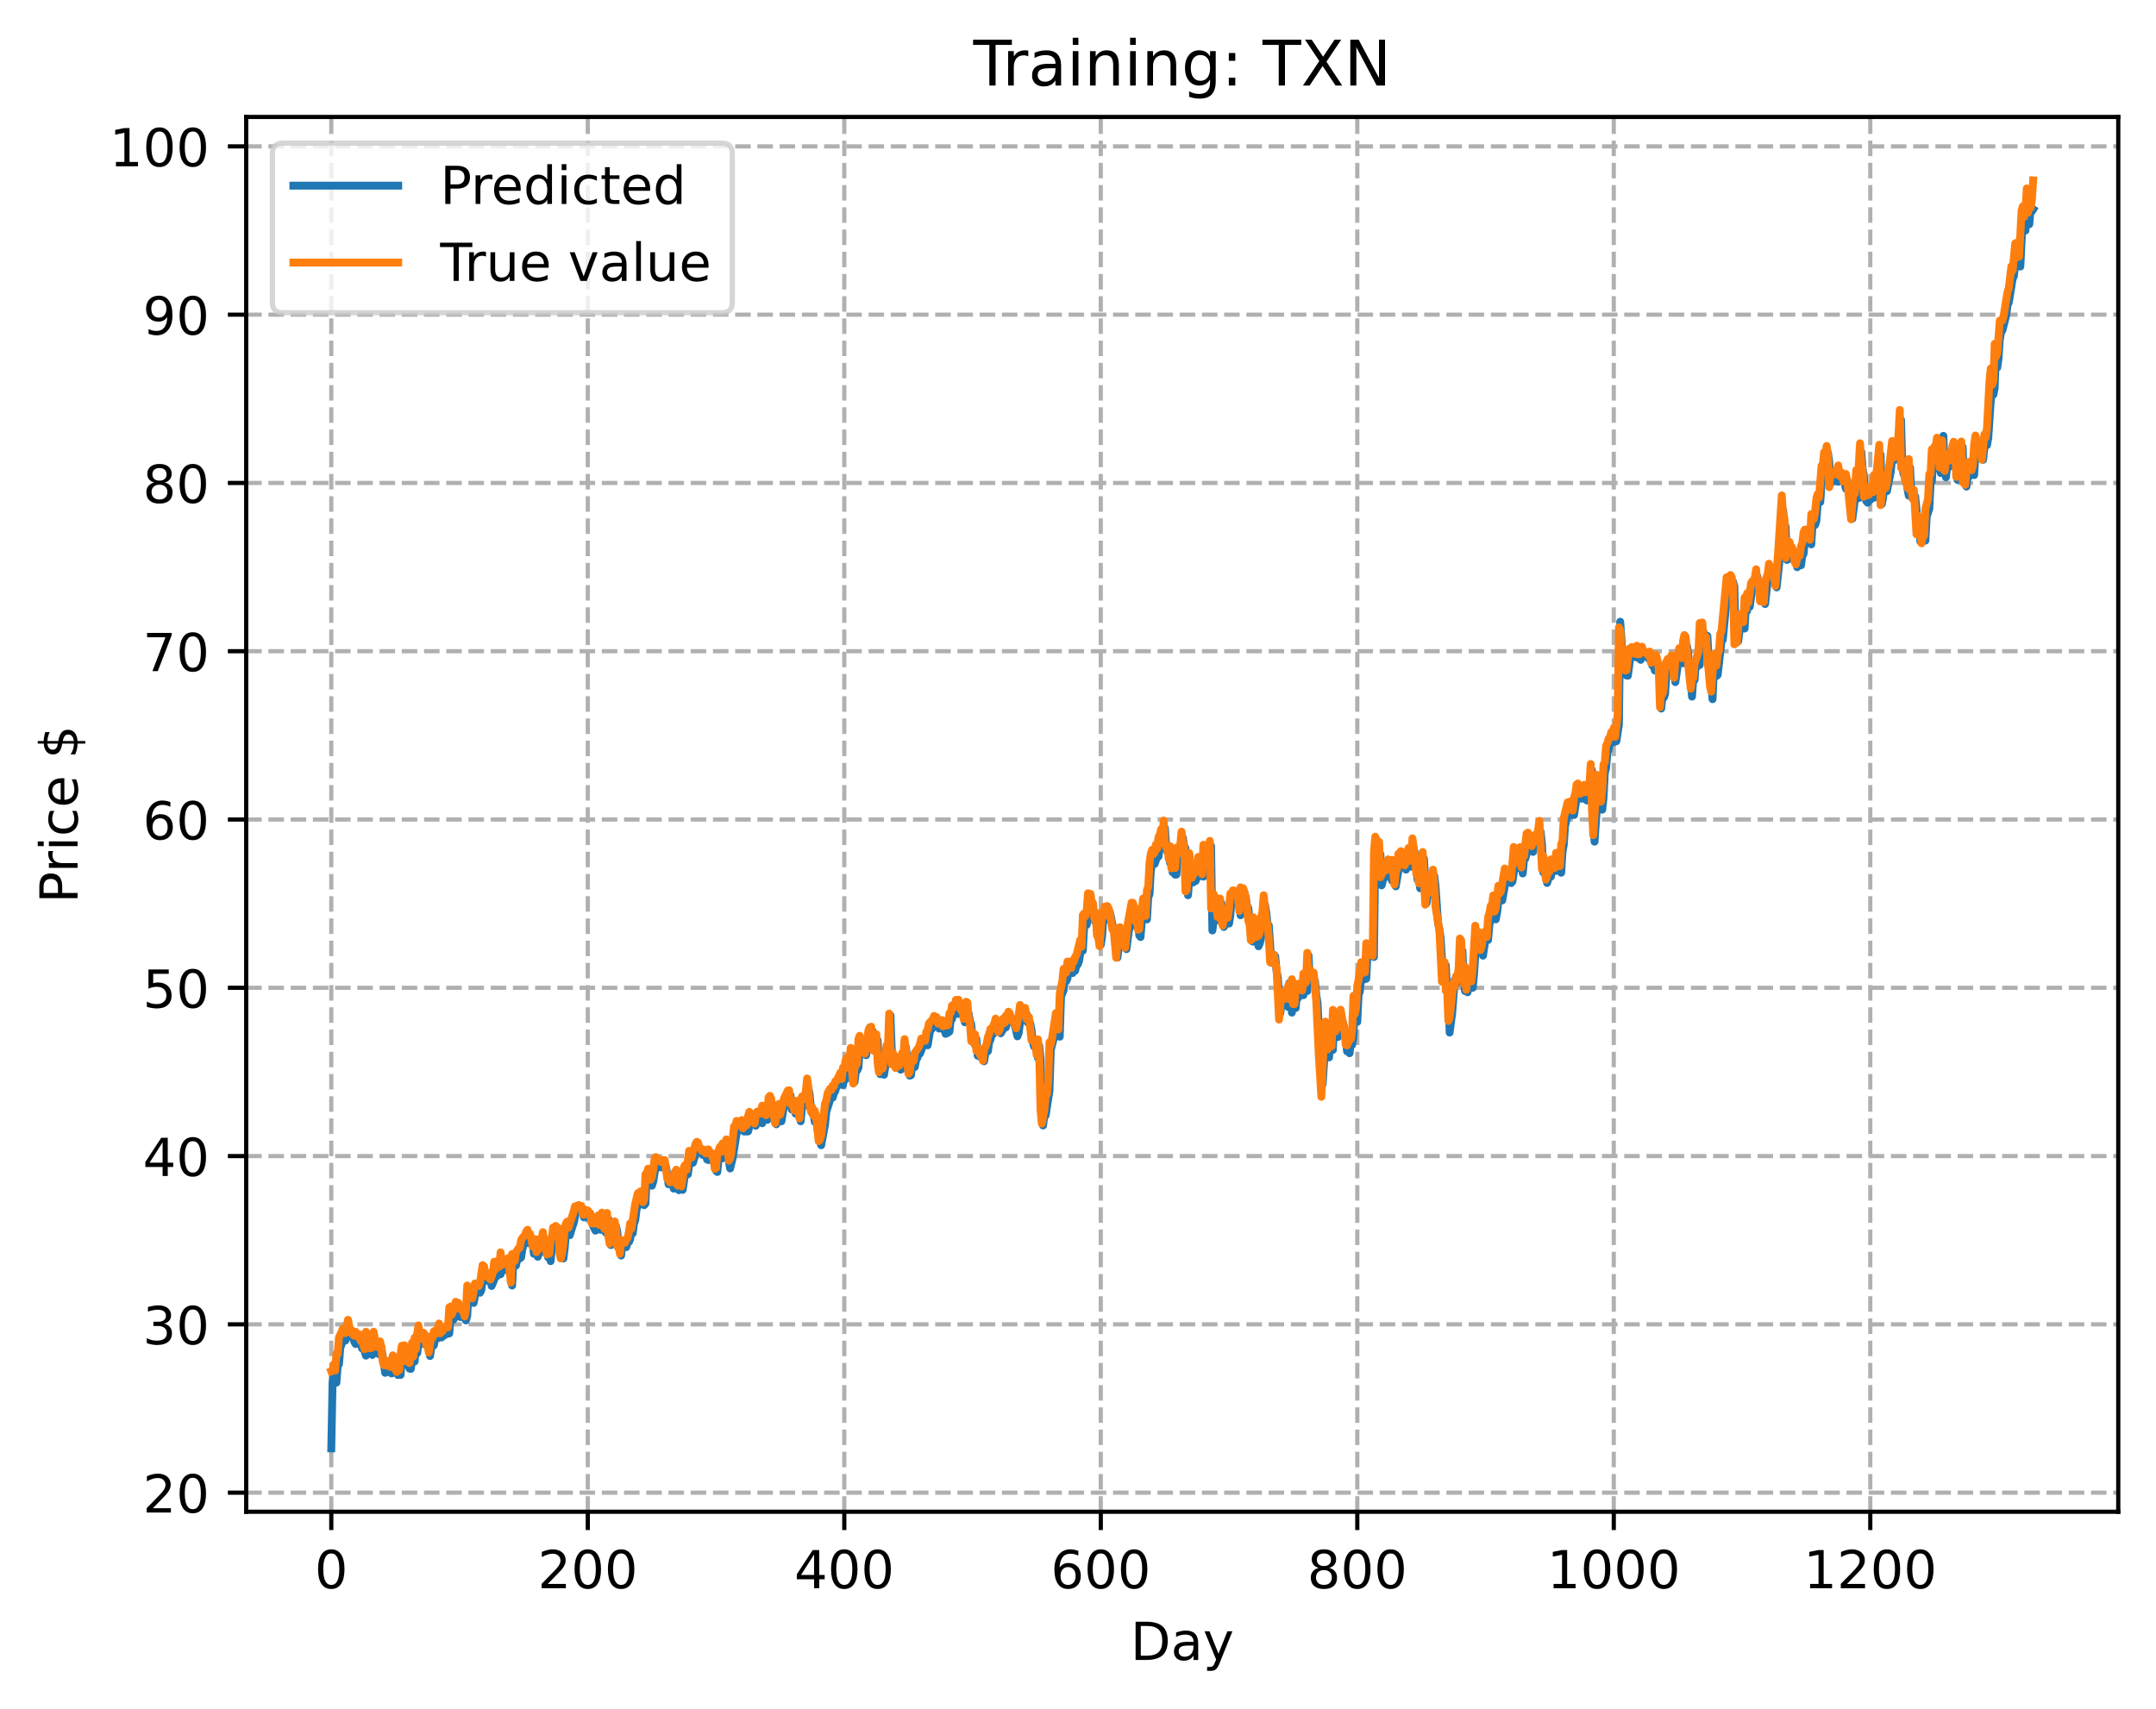 <?xml version="1.0" encoding="utf-8" standalone="no"?>
<!DOCTYPE svg PUBLIC "-//W3C//DTD SVG 1.1//EN"
  "http://www.w3.org/Graphics/SVG/1.1/DTD/svg11.dtd">
<!-- Created with matplotlib (https://matplotlib.org/) -->
<svg height="325.986pt" version="1.1" viewBox="0 0 411.286 325.986" width="411.286pt" xmlns="http://www.w3.org/2000/svg" xmlns:xlink="http://www.w3.org/1999/xlink">
 <defs>
  <style type="text/css">
*{stroke-linecap:butt;stroke-linejoin:round;}
  </style>
 </defs>
 <g id="figure_1">
  <g id="patch_1">
   <path d="M 0 325.986 
L 411.286 325.986 
L 411.286 0 
L 0 0 
z
" style="fill:#ffffff;"/>
  </g>
  <g id="axes_1">
   <g id="patch_2">
    <path d="M 46.966 288.43 
L 404.086 288.43 
L 404.086 22.318 
L 46.966 22.318 
z
" style="fill:#ffffff;"/>
   </g>
   <g id="matplotlib.axis_1">
    <g id="xtick_1">
     <g id="line2d_1">
      <path clip-path="url(#p6a397074df)" d="M 63.198 288.43 
L 63.198 22.318 
" style="fill:none;stroke:#b0b0b0;stroke-dasharray:2.96,1.28;stroke-dashoffset:0;stroke-width:0.8;"/>
     </g>
     <g id="line2d_2">
      <defs>
       <path d="M 0 0 
L 0 3.5 
" id="m485941a3ae" style="stroke:#000000;stroke-width:0.8;"/>
      </defs>
      <g>
       <use style="stroke:#000000;stroke-width:0.8;" x="63.198" xlink:href="#m485941a3ae" y="288.43"/>
      </g>
     </g>
     <g id="text_1">
      <!-- 0 -->
      <defs>
       <path d="M 31.781 66.406 
Q 24.172 66.406 20.328 58.906 
Q 16.5 51.422 16.5 36.375 
Q 16.5 21.391 20.328 13.891 
Q 24.172 6.391 31.781 6.391 
Q 39.453 6.391 43.281 13.891 
Q 47.125 21.391 47.125 36.375 
Q 47.125 51.422 43.281 58.906 
Q 39.453 66.406 31.781 66.406 
z
M 31.781 74.219 
Q 44.047 74.219 50.516 64.516 
Q 56.984 54.828 56.984 36.375 
Q 56.984 17.969 50.516 8.266 
Q 44.047 -1.422 31.781 -1.422 
Q 19.531 -1.422 13.062 8.266 
Q 6.594 17.969 6.594 36.375 
Q 6.594 54.828 13.062 64.516 
Q 19.531 74.219 31.781 74.219 
z
" id="DejaVuSans-48"/>
      </defs>
      <g transform="translate(60.017 303.029)scale(0.1 -0.1)">
       <use xlink:href="#DejaVuSans-48"/>
      </g>
     </g>
    </g>
    <g id="xtick_2">
     <g id="line2d_3">
      <path clip-path="url(#p6a397074df)" d="M 112.129 288.43 
L 112.129 22.318 
" style="fill:none;stroke:#b0b0b0;stroke-dasharray:2.96,1.28;stroke-dashoffset:0;stroke-width:0.8;"/>
     </g>
     <g id="line2d_4">
      <g>
       <use style="stroke:#000000;stroke-width:0.8;" x="112.129" xlink:href="#m485941a3ae" y="288.43"/>
      </g>
     </g>
     <g id="text_2">
      <!-- 200 -->
      <defs>
       <path d="M 19.188 8.297 
L 53.609 8.297 
L 53.609 0 
L 7.328 0 
L 7.328 8.297 
Q 12.938 14.109 22.625 23.891 
Q 32.328 33.688 34.812 36.531 
Q 39.547 41.844 41.422 45.531 
Q 43.312 49.219 43.312 52.781 
Q 43.312 58.594 39.234 62.25 
Q 35.156 65.922 28.609 65.922 
Q 23.969 65.922 18.812 64.312 
Q 13.672 62.703 7.812 59.422 
L 7.812 69.391 
Q 13.766 71.781 18.938 73 
Q 24.125 74.219 28.422 74.219 
Q 39.75 74.219 46.484 68.547 
Q 53.219 62.891 53.219 53.422 
Q 53.219 48.922 51.531 44.891 
Q 49.859 40.875 45.406 35.406 
Q 44.188 33.984 37.641 27.219 
Q 31.109 20.453 19.188 8.297 
z
" id="DejaVuSans-50"/>
      </defs>
      <g transform="translate(102.585 303.029)scale(0.1 -0.1)">
       <use xlink:href="#DejaVuSans-50"/>
       <use x="63.623" xlink:href="#DejaVuSans-48"/>
       <use x="127.246" xlink:href="#DejaVuSans-48"/>
      </g>
     </g>
    </g>
    <g id="xtick_3">
     <g id="line2d_5">
      <path clip-path="url(#p6a397074df)" d="M 161.06 288.43 
L 161.06 22.318 
" style="fill:none;stroke:#b0b0b0;stroke-dasharray:2.96,1.28;stroke-dashoffset:0;stroke-width:0.8;"/>
     </g>
     <g id="line2d_6">
      <g>
       <use style="stroke:#000000;stroke-width:0.8;" x="161.06" xlink:href="#m485941a3ae" y="288.43"/>
      </g>
     </g>
     <g id="text_3">
      <!-- 400 -->
      <defs>
       <path d="M 37.797 64.312 
L 12.891 25.391 
L 37.797 25.391 
z
M 35.203 72.906 
L 47.609 72.906 
L 47.609 25.391 
L 58.016 25.391 
L 58.016 17.188 
L 47.609 17.188 
L 47.609 0 
L 37.797 0 
L 37.797 17.188 
L 4.891 17.188 
L 4.891 26.703 
z
" id="DejaVuSans-52"/>
      </defs>
      <g transform="translate(151.516 303.029)scale(0.1 -0.1)">
       <use xlink:href="#DejaVuSans-52"/>
       <use x="63.623" xlink:href="#DejaVuSans-48"/>
       <use x="127.246" xlink:href="#DejaVuSans-48"/>
      </g>
     </g>
    </g>
    <g id="xtick_4">
     <g id="line2d_7">
      <path clip-path="url(#p6a397074df)" d="M 209.99 288.43 
L 209.99 22.318 
" style="fill:none;stroke:#b0b0b0;stroke-dasharray:2.96,1.28;stroke-dashoffset:0;stroke-width:0.8;"/>
     </g>
     <g id="line2d_8">
      <g>
       <use style="stroke:#000000;stroke-width:0.8;" x="209.99" xlink:href="#m485941a3ae" y="288.43"/>
      </g>
     </g>
     <g id="text_4">
      <!-- 600 -->
      <defs>
       <path d="M 33.016 40.375 
Q 26.375 40.375 22.484 35.828 
Q 18.609 31.297 18.609 23.391 
Q 18.609 15.531 22.484 10.953 
Q 26.375 6.391 33.016 6.391 
Q 39.656 6.391 43.531 10.953 
Q 47.406 15.531 47.406 23.391 
Q 47.406 31.297 43.531 35.828 
Q 39.656 40.375 33.016 40.375 
z
M 52.594 71.297 
L 52.594 62.312 
Q 48.875 64.062 45.094 64.984 
Q 41.312 65.922 37.594 65.922 
Q 27.828 65.922 22.672 59.328 
Q 17.531 52.734 16.797 39.406 
Q 19.672 43.656 24.016 45.922 
Q 28.375 48.188 33.594 48.188 
Q 44.578 48.188 50.953 41.516 
Q 57.328 34.859 57.328 23.391 
Q 57.328 12.156 50.688 5.359 
Q 44.047 -1.422 33.016 -1.422 
Q 20.359 -1.422 13.672 8.266 
Q 6.984 17.969 6.984 36.375 
Q 6.984 53.656 15.188 63.938 
Q 23.391 74.219 37.203 74.219 
Q 40.922 74.219 44.703 73.484 
Q 48.484 72.75 52.594 71.297 
z
" id="DejaVuSans-54"/>
      </defs>
      <g transform="translate(200.446 303.029)scale(0.1 -0.1)">
       <use xlink:href="#DejaVuSans-54"/>
       <use x="63.623" xlink:href="#DejaVuSans-48"/>
       <use x="127.246" xlink:href="#DejaVuSans-48"/>
      </g>
     </g>
    </g>
    <g id="xtick_5">
     <g id="line2d_9">
      <path clip-path="url(#p6a397074df)" d="M 258.921 288.43 
L 258.921 22.318 
" style="fill:none;stroke:#b0b0b0;stroke-dasharray:2.96,1.28;stroke-dashoffset:0;stroke-width:0.8;"/>
     </g>
     <g id="line2d_10">
      <g>
       <use style="stroke:#000000;stroke-width:0.8;" x="258.921" xlink:href="#m485941a3ae" y="288.43"/>
      </g>
     </g>
     <g id="text_5">
      <!-- 800 -->
      <defs>
       <path d="M 31.781 34.625 
Q 24.75 34.625 20.719 30.859 
Q 16.703 27.094 16.703 20.516 
Q 16.703 13.922 20.719 10.156 
Q 24.75 6.391 31.781 6.391 
Q 38.812 6.391 42.859 10.172 
Q 46.922 13.969 46.922 20.516 
Q 46.922 27.094 42.891 30.859 
Q 38.875 34.625 31.781 34.625 
z
M 21.922 38.812 
Q 15.578 40.375 12.031 44.719 
Q 8.5 49.078 8.5 55.328 
Q 8.5 64.062 14.719 69.141 
Q 20.953 74.219 31.781 74.219 
Q 42.672 74.219 48.875 69.141 
Q 55.078 64.062 55.078 55.328 
Q 55.078 49.078 51.531 44.719 
Q 48 40.375 41.703 38.812 
Q 48.828 37.156 52.797 32.312 
Q 56.781 27.484 56.781 20.516 
Q 56.781 9.906 50.312 4.234 
Q 43.844 -1.422 31.781 -1.422 
Q 19.734 -1.422 13.25 4.234 
Q 6.781 9.906 6.781 20.516 
Q 6.781 27.484 10.781 32.312 
Q 14.797 37.156 21.922 38.812 
z
M 18.312 54.391 
Q 18.312 48.734 21.844 45.562 
Q 25.391 42.391 31.781 42.391 
Q 38.141 42.391 41.719 45.562 
Q 45.312 48.734 45.312 54.391 
Q 45.312 60.062 41.719 63.234 
Q 38.141 66.406 31.781 66.406 
Q 25.391 66.406 21.844 63.234 
Q 18.312 60.062 18.312 54.391 
z
" id="DejaVuSans-56"/>
      </defs>
      <g transform="translate(249.377 303.029)scale(0.1 -0.1)">
       <use xlink:href="#DejaVuSans-56"/>
       <use x="63.623" xlink:href="#DejaVuSans-48"/>
       <use x="127.246" xlink:href="#DejaVuSans-48"/>
      </g>
     </g>
    </g>
    <g id="xtick_6">
     <g id="line2d_11">
      <path clip-path="url(#p6a397074df)" d="M 307.851 288.43 
L 307.851 22.318 
" style="fill:none;stroke:#b0b0b0;stroke-dasharray:2.96,1.28;stroke-dashoffset:0;stroke-width:0.8;"/>
     </g>
     <g id="line2d_12">
      <g>
       <use style="stroke:#000000;stroke-width:0.8;" x="307.851" xlink:href="#m485941a3ae" y="288.43"/>
      </g>
     </g>
     <g id="text_6">
      <!-- 1000 -->
      <defs>
       <path d="M 12.406 8.297 
L 28.516 8.297 
L 28.516 63.922 
L 10.984 60.406 
L 10.984 69.391 
L 28.422 72.906 
L 38.281 72.906 
L 38.281 8.297 
L 54.391 8.297 
L 54.391 0 
L 12.406 0 
z
" id="DejaVuSans-49"/>
      </defs>
      <g transform="translate(295.126 303.029)scale(0.1 -0.1)">
       <use xlink:href="#DejaVuSans-49"/>
       <use x="63.623" xlink:href="#DejaVuSans-48"/>
       <use x="127.246" xlink:href="#DejaVuSans-48"/>
       <use x="190.869" xlink:href="#DejaVuSans-48"/>
      </g>
     </g>
    </g>
    <g id="xtick_7">
     <g id="line2d_13">
      <path clip-path="url(#p6a397074df)" d="M 356.782 288.43 
L 356.782 22.318 
" style="fill:none;stroke:#b0b0b0;stroke-dasharray:2.96,1.28;stroke-dashoffset:0;stroke-width:0.8;"/>
     </g>
     <g id="line2d_14">
      <g>
       <use style="stroke:#000000;stroke-width:0.8;" x="356.782" xlink:href="#m485941a3ae" y="288.43"/>
      </g>
     </g>
     <g id="text_7">
      <!-- 1200 -->
      <g transform="translate(344.057 303.029)scale(0.1 -0.1)">
       <use xlink:href="#DejaVuSans-49"/>
       <use x="63.623" xlink:href="#DejaVuSans-50"/>
       <use x="127.246" xlink:href="#DejaVuSans-48"/>
       <use x="190.869" xlink:href="#DejaVuSans-48"/>
      </g>
     </g>
    </g>
    <g id="text_8">
     <!-- Day -->
     <defs>
      <path d="M 19.672 64.797 
L 19.672 8.109 
L 31.594 8.109 
Q 46.688 8.109 53.688 14.938 
Q 60.688 21.781 60.688 36.531 
Q 60.688 51.172 53.688 57.984 
Q 46.688 64.797 31.594 64.797 
z
M 9.812 72.906 
L 30.078 72.906 
Q 51.266 72.906 61.172 64.094 
Q 71.094 55.281 71.094 36.531 
Q 71.094 17.672 61.125 8.828 
Q 51.172 0 30.078 0 
L 9.812 0 
z
" id="DejaVuSans-68"/>
      <path d="M 34.281 27.484 
Q 23.391 27.484 19.188 25 
Q 14.984 22.516 14.984 16.5 
Q 14.984 11.719 18.141 8.906 
Q 21.297 6.109 26.703 6.109 
Q 34.188 6.109 38.703 11.406 
Q 43.219 16.703 43.219 25.484 
L 43.219 27.484 
z
M 52.203 31.203 
L 52.203 0 
L 43.219 0 
L 43.219 8.297 
Q 40.141 3.328 35.547 0.953 
Q 30.953 -1.422 24.312 -1.422 
Q 15.922 -1.422 10.953 3.297 
Q 6 8.016 6 15.922 
Q 6 25.141 12.172 29.828 
Q 18.359 34.516 30.609 34.516 
L 43.219 34.516 
L 43.219 35.406 
Q 43.219 41.609 39.141 45 
Q 35.062 48.391 27.688 48.391 
Q 23 48.391 18.547 47.266 
Q 14.109 46.141 10.016 43.891 
L 10.016 52.203 
Q 14.938 54.109 19.578 55.047 
Q 24.219 56 28.609 56 
Q 40.484 56 46.344 49.844 
Q 52.203 43.703 52.203 31.203 
z
" id="DejaVuSans-97"/>
      <path d="M 32.172 -5.078 
Q 28.375 -14.844 24.75 -17.812 
Q 21.141 -20.797 15.094 -20.797 
L 7.906 -20.797 
L 7.906 -13.281 
L 13.188 -13.281 
Q 16.891 -13.281 18.938 -11.516 
Q 21 -9.766 23.484 -3.219 
L 25.094 0.875 
L 2.984 54.688 
L 12.5 54.688 
L 29.594 11.922 
L 46.688 54.688 
L 56.203 54.688 
z
" id="DejaVuSans-121"/>
     </defs>
     <g transform="translate(215.652 316.707)scale(0.1 -0.1)">
      <use xlink:href="#DejaVuSans-68"/>
      <use x="77.002" xlink:href="#DejaVuSans-97"/>
      <use x="138.281" xlink:href="#DejaVuSans-121"/>
     </g>
    </g>
   </g>
   <g id="matplotlib.axis_2">
    <g id="ytick_1">
     <g id="line2d_15">
      <path clip-path="url(#p6a397074df)" d="M 46.966 284.786 
L 404.086 284.786 
" style="fill:none;stroke:#b0b0b0;stroke-dasharray:2.96,1.28;stroke-dashoffset:0;stroke-width:0.8;"/>
     </g>
     <g id="line2d_16">
      <defs>
       <path d="M 0 0 
L -3.5 0 
" id="mcba2e69b00" style="stroke:#000000;stroke-width:0.8;"/>
      </defs>
      <g>
       <use style="stroke:#000000;stroke-width:0.8;" x="46.966" xlink:href="#mcba2e69b00" y="284.786"/>
      </g>
     </g>
     <g id="text_9">
      <!-- 20 -->
      <g transform="translate(27.241 288.585)scale(0.1 -0.1)">
       <use xlink:href="#DejaVuSans-50"/>
       <use x="63.623" xlink:href="#DejaVuSans-48"/>
      </g>
     </g>
    </g>
    <g id="ytick_2">
     <g id="line2d_17">
      <path clip-path="url(#p6a397074df)" d="M 46.966 252.679 
L 404.086 252.679 
" style="fill:none;stroke:#b0b0b0;stroke-dasharray:2.96,1.28;stroke-dashoffset:0;stroke-width:0.8;"/>
     </g>
     <g id="line2d_18">
      <g>
       <use style="stroke:#000000;stroke-width:0.8;" x="46.966" xlink:href="#mcba2e69b00" y="252.679"/>
      </g>
     </g>
     <g id="text_10">
      <!-- 30 -->
      <defs>
       <path d="M 40.578 39.312 
Q 47.656 37.797 51.625 33 
Q 55.609 28.219 55.609 21.188 
Q 55.609 10.406 48.188 4.484 
Q 40.766 -1.422 27.094 -1.422 
Q 22.516 -1.422 17.656 -0.516 
Q 12.797 0.391 7.625 2.203 
L 7.625 11.719 
Q 11.719 9.328 16.594 8.109 
Q 21.484 6.891 26.812 6.891 
Q 36.078 6.891 40.938 10.547 
Q 45.797 14.203 45.797 21.188 
Q 45.797 27.641 41.281 31.266 
Q 36.766 34.906 28.719 34.906 
L 20.219 34.906 
L 20.219 43.016 
L 29.109 43.016 
Q 36.375 43.016 40.234 45.922 
Q 44.094 48.828 44.094 54.297 
Q 44.094 59.906 40.109 62.906 
Q 36.141 65.922 28.719 65.922 
Q 24.656 65.922 20.016 65.031 
Q 15.375 64.156 9.812 62.312 
L 9.812 71.094 
Q 15.438 72.656 20.344 73.438 
Q 25.25 74.219 29.594 74.219 
Q 40.828 74.219 47.359 69.109 
Q 53.906 64.016 53.906 55.328 
Q 53.906 49.266 50.438 45.094 
Q 46.969 40.922 40.578 39.312 
z
" id="DejaVuSans-51"/>
      </defs>
      <g transform="translate(27.241 256.478)scale(0.1 -0.1)">
       <use xlink:href="#DejaVuSans-51"/>
       <use x="63.623" xlink:href="#DejaVuSans-48"/>
      </g>
     </g>
    </g>
    <g id="ytick_3">
     <g id="line2d_19">
      <path clip-path="url(#p6a397074df)" d="M 46.966 220.572 
L 404.086 220.572 
" style="fill:none;stroke:#b0b0b0;stroke-dasharray:2.96,1.28;stroke-dashoffset:0;stroke-width:0.8;"/>
     </g>
     <g id="line2d_20">
      <g>
       <use style="stroke:#000000;stroke-width:0.8;" x="46.966" xlink:href="#mcba2e69b00" y="220.572"/>
      </g>
     </g>
     <g id="text_11">
      <!-- 40 -->
      <g transform="translate(27.241 224.371)scale(0.1 -0.1)">
       <use xlink:href="#DejaVuSans-52"/>
       <use x="63.623" xlink:href="#DejaVuSans-48"/>
      </g>
     </g>
    </g>
    <g id="ytick_4">
     <g id="line2d_21">
      <path clip-path="url(#p6a397074df)" d="M 46.966 188.465 
L 404.086 188.465 
" style="fill:none;stroke:#b0b0b0;stroke-dasharray:2.96,1.28;stroke-dashoffset:0;stroke-width:0.8;"/>
     </g>
     <g id="line2d_22">
      <g>
       <use style="stroke:#000000;stroke-width:0.8;" x="46.966" xlink:href="#mcba2e69b00" y="188.465"/>
      </g>
     </g>
     <g id="text_12">
      <!-- 50 -->
      <defs>
       <path d="M 10.797 72.906 
L 49.516 72.906 
L 49.516 64.594 
L 19.828 64.594 
L 19.828 46.734 
Q 21.969 47.469 24.109 47.828 
Q 26.266 48.188 28.422 48.188 
Q 40.625 48.188 47.75 41.5 
Q 54.891 34.812 54.891 23.391 
Q 54.891 11.625 47.562 5.094 
Q 40.234 -1.422 26.906 -1.422 
Q 22.312 -1.422 17.547 -0.641 
Q 12.797 0.141 7.719 1.703 
L 7.719 11.625 
Q 12.109 9.234 16.797 8.062 
Q 21.484 6.891 26.703 6.891 
Q 35.156 6.891 40.078 11.328 
Q 45.016 15.766 45.016 23.391 
Q 45.016 31 40.078 35.438 
Q 35.156 39.891 26.703 39.891 
Q 22.75 39.891 18.812 39.016 
Q 14.891 38.141 10.797 36.281 
z
" id="DejaVuSans-53"/>
      </defs>
      <g transform="translate(27.241 192.264)scale(0.1 -0.1)">
       <use xlink:href="#DejaVuSans-53"/>
       <use x="63.623" xlink:href="#DejaVuSans-48"/>
      </g>
     </g>
    </g>
    <g id="ytick_5">
     <g id="line2d_23">
      <path clip-path="url(#p6a397074df)" d="M 46.966 156.357 
L 404.086 156.357 
" style="fill:none;stroke:#b0b0b0;stroke-dasharray:2.96,1.28;stroke-dashoffset:0;stroke-width:0.8;"/>
     </g>
     <g id="line2d_24">
      <g>
       <use style="stroke:#000000;stroke-width:0.8;" x="46.966" xlink:href="#mcba2e69b00" y="156.357"/>
      </g>
     </g>
     <g id="text_13">
      <!-- 60 -->
      <g transform="translate(27.241 160.157)scale(0.1 -0.1)">
       <use xlink:href="#DejaVuSans-54"/>
       <use x="63.623" xlink:href="#DejaVuSans-48"/>
      </g>
     </g>
    </g>
    <g id="ytick_6">
     <g id="line2d_25">
      <path clip-path="url(#p6a397074df)" d="M 46.966 124.25 
L 404.086 124.25 
" style="fill:none;stroke:#b0b0b0;stroke-dasharray:2.96,1.28;stroke-dashoffset:0;stroke-width:0.8;"/>
     </g>
     <g id="line2d_26">
      <g>
       <use style="stroke:#000000;stroke-width:0.8;" x="46.966" xlink:href="#mcba2e69b00" y="124.25"/>
      </g>
     </g>
     <g id="text_14">
      <!-- 70 -->
      <defs>
       <path d="M 8.203 72.906 
L 55.078 72.906 
L 55.078 68.703 
L 28.609 0 
L 18.312 0 
L 43.219 64.594 
L 8.203 64.594 
z
" id="DejaVuSans-55"/>
      </defs>
      <g transform="translate(27.241 128.049)scale(0.1 -0.1)">
       <use xlink:href="#DejaVuSans-55"/>
       <use x="63.623" xlink:href="#DejaVuSans-48"/>
      </g>
     </g>
    </g>
    <g id="ytick_7">
     <g id="line2d_27">
      <path clip-path="url(#p6a397074df)" d="M 46.966 92.143 
L 404.086 92.143 
" style="fill:none;stroke:#b0b0b0;stroke-dasharray:2.96,1.28;stroke-dashoffset:0;stroke-width:0.8;"/>
     </g>
     <g id="line2d_28">
      <g>
       <use style="stroke:#000000;stroke-width:0.8;" x="46.966" xlink:href="#mcba2e69b00" y="92.143"/>
      </g>
     </g>
     <g id="text_15">
      <!-- 80 -->
      <g transform="translate(27.241 95.942)scale(0.1 -0.1)">
       <use xlink:href="#DejaVuSans-56"/>
       <use x="63.623" xlink:href="#DejaVuSans-48"/>
      </g>
     </g>
    </g>
    <g id="ytick_8">
     <g id="line2d_29">
      <path clip-path="url(#p6a397074df)" d="M 46.966 60.036 
L 404.086 60.036 
" style="fill:none;stroke:#b0b0b0;stroke-dasharray:2.96,1.28;stroke-dashoffset:0;stroke-width:0.8;"/>
     </g>
     <g id="line2d_30">
      <g>
       <use style="stroke:#000000;stroke-width:0.8;" x="46.966" xlink:href="#mcba2e69b00" y="60.036"/>
      </g>
     </g>
     <g id="text_16">
      <!-- 90 -->
      <defs>
       <path d="M 10.984 1.516 
L 10.984 10.5 
Q 14.703 8.734 18.5 7.812 
Q 22.312 6.891 25.984 6.891 
Q 35.75 6.891 40.891 13.453 
Q 46.047 20.016 46.781 33.406 
Q 43.953 29.203 39.594 26.953 
Q 35.25 24.703 29.984 24.703 
Q 19.047 24.703 12.672 31.312 
Q 6.297 37.938 6.297 49.422 
Q 6.297 60.641 12.938 67.422 
Q 19.578 74.219 30.609 74.219 
Q 43.266 74.219 49.922 64.516 
Q 56.594 54.828 56.594 36.375 
Q 56.594 19.141 48.406 8.859 
Q 40.234 -1.422 26.422 -1.422 
Q 22.703 -1.422 18.891 -0.688 
Q 15.094 0.047 10.984 1.516 
z
M 30.609 32.422 
Q 37.25 32.422 41.125 36.953 
Q 45.016 41.5 45.016 49.422 
Q 45.016 57.281 41.125 61.844 
Q 37.25 66.406 30.609 66.406 
Q 23.969 66.406 20.094 61.844 
Q 16.219 57.281 16.219 49.422 
Q 16.219 41.5 20.094 36.953 
Q 23.969 32.422 30.609 32.422 
z
" id="DejaVuSans-57"/>
      </defs>
      <g transform="translate(27.241 63.835)scale(0.1 -0.1)">
       <use xlink:href="#DejaVuSans-57"/>
       <use x="63.623" xlink:href="#DejaVuSans-48"/>
      </g>
     </g>
    </g>
    <g id="ytick_9">
     <g id="line2d_31">
      <path clip-path="url(#p6a397074df)" d="M 46.966 27.928 
L 404.086 27.928 
" style="fill:none;stroke:#b0b0b0;stroke-dasharray:2.96,1.28;stroke-dashoffset:0;stroke-width:0.8;"/>
     </g>
     <g id="line2d_32">
      <g>
       <use style="stroke:#000000;stroke-width:0.8;" x="46.966" xlink:href="#mcba2e69b00" y="27.928"/>
      </g>
     </g>
     <g id="text_17">
      <!-- 100 -->
      <g transform="translate(20.878 31.728)scale(0.1 -0.1)">
       <use xlink:href="#DejaVuSans-49"/>
       <use x="63.623" xlink:href="#DejaVuSans-48"/>
       <use x="127.246" xlink:href="#DejaVuSans-48"/>
      </g>
     </g>
    </g>
    <g id="text_18">
     <!-- Price $ -->
     <defs>
      <path d="M 19.672 64.797 
L 19.672 37.406 
L 32.078 37.406 
Q 38.969 37.406 42.719 40.969 
Q 46.484 44.531 46.484 51.125 
Q 46.484 57.672 42.719 61.234 
Q 38.969 64.797 32.078 64.797 
z
M 9.812 72.906 
L 32.078 72.906 
Q 44.344 72.906 50.609 67.359 
Q 56.891 61.812 56.891 51.125 
Q 56.891 40.328 50.609 34.812 
Q 44.344 29.297 32.078 29.297 
L 19.672 29.297 
L 19.672 0 
L 9.812 0 
z
" id="DejaVuSans-80"/>
      <path d="M 41.109 46.297 
Q 39.594 47.172 37.812 47.578 
Q 36.031 48 33.891 48 
Q 26.266 48 22.188 43.047 
Q 18.109 38.094 18.109 28.812 
L 18.109 0 
L 9.078 0 
L 9.078 54.688 
L 18.109 54.688 
L 18.109 46.188 
Q 20.953 51.172 25.484 53.578 
Q 30.031 56 36.531 56 
Q 37.453 56 38.578 55.875 
Q 39.703 55.766 41.062 55.516 
z
" id="DejaVuSans-114"/>
      <path d="M 9.422 54.688 
L 18.406 54.688 
L 18.406 0 
L 9.422 0 
z
M 9.422 75.984 
L 18.406 75.984 
L 18.406 64.594 
L 9.422 64.594 
z
" id="DejaVuSans-105"/>
      <path d="M 48.781 52.594 
L 48.781 44.188 
Q 44.969 46.297 41.141 47.344 
Q 37.312 48.391 33.406 48.391 
Q 24.656 48.391 19.812 42.844 
Q 14.984 37.312 14.984 27.297 
Q 14.984 17.281 19.812 11.734 
Q 24.656 6.203 33.406 6.203 
Q 37.312 6.203 41.141 7.25 
Q 44.969 8.297 48.781 10.406 
L 48.781 2.094 
Q 45.016 0.344 40.984 -0.531 
Q 36.969 -1.422 32.422 -1.422 
Q 20.062 -1.422 12.781 6.344 
Q 5.516 14.109 5.516 27.297 
Q 5.516 40.672 12.859 48.328 
Q 20.219 56 33.016 56 
Q 37.156 56 41.109 55.141 
Q 45.062 54.297 48.781 52.594 
z
" id="DejaVuSans-99"/>
      <path d="M 56.203 29.594 
L 56.203 25.203 
L 14.891 25.203 
Q 15.484 15.922 20.484 11.062 
Q 25.484 6.203 34.422 6.203 
Q 39.594 6.203 44.453 7.469 
Q 49.312 8.734 54.109 11.281 
L 54.109 2.781 
Q 49.266 0.734 44.188 -0.344 
Q 39.109 -1.422 33.891 -1.422 
Q 20.797 -1.422 13.156 6.188 
Q 5.516 13.812 5.516 26.812 
Q 5.516 40.234 12.766 48.109 
Q 20.016 56 32.328 56 
Q 43.359 56 49.781 48.891 
Q 56.203 41.797 56.203 29.594 
z
M 47.219 32.234 
Q 47.125 39.594 43.094 43.984 
Q 39.062 48.391 32.422 48.391 
Q 24.906 48.391 20.391 44.141 
Q 15.875 39.891 15.188 32.172 
z
" id="DejaVuSans-101"/>
      <path id="DejaVuSans-32"/>
      <path d="M 33.797 -14.703 
L 28.906 -14.703 
L 28.859 0 
Q 23.734 0.094 18.609 1.188 
Q 13.484 2.297 8.297 4.5 
L 8.297 13.281 
Q 13.281 10.156 18.375 8.562 
Q 23.484 6.984 28.906 6.938 
L 28.906 29.203 
Q 18.109 30.953 13.203 35.156 
Q 8.297 39.359 8.297 46.688 
Q 8.297 54.641 13.625 59.219 
Q 18.953 63.812 28.906 64.5 
L 28.906 75.984 
L 33.797 75.984 
L 33.797 64.656 
Q 38.328 64.453 42.578 63.688 
Q 46.828 62.938 50.875 61.625 
L 50.875 53.078 
Q 46.828 55.125 42.547 56.25 
Q 38.281 57.375 33.797 57.562 
L 33.797 36.719 
Q 44.875 35.016 50.094 30.609 
Q 55.328 26.219 55.328 18.609 
Q 55.328 10.359 49.781 5.594 
Q 44.234 0.828 33.797 0.094 
z
M 28.906 37.594 
L 28.906 57.625 
Q 23.25 56.984 20.266 54.391 
Q 17.281 51.812 17.281 47.516 
Q 17.281 43.312 20.031 40.969 
Q 22.797 38.625 28.906 37.594 
z
M 33.797 28.219 
L 33.797 7.078 
Q 39.984 7.906 43.141 10.594 
Q 46.297 13.281 46.297 17.672 
Q 46.297 21.969 43.281 24.5 
Q 40.281 27.047 33.797 28.219 
z
" id="DejaVuSans-36"/>
     </defs>
     <g transform="translate(14.798 172.342)rotate(-90)scale(0.1 -0.1)">
      <use xlink:href="#DejaVuSans-80"/>
      <use x="58.553" xlink:href="#DejaVuSans-114"/>
      <use x="99.666" xlink:href="#DejaVuSans-105"/>
      <use x="127.449" xlink:href="#DejaVuSans-99"/>
      <use x="182.43" xlink:href="#DejaVuSans-101"/>
      <use x="243.953" xlink:href="#DejaVuSans-32"/>
      <use x="275.74" xlink:href="#DejaVuSans-36"/>
     </g>
    </g>
   </g>
   <g id="line2d_33">
    <path clip-path="url(#p6a397074df)" d="M 63.198 276.334 
L 63.443 263.649 
L 63.688 261.413 
L 63.932 261.412 
L 64.177 263.811 
L 64.422 260.589 
L 64.666 260.29 
L 64.911 257.208 
L 65.645 255.108 
L 65.89 255.772 
L 66.134 255.22 
L 66.623 253.321 
L 67.113 255.125 
L 67.357 255.033 
L 67.602 256.041 
L 67.847 256.436 
L 68.091 255.933 
L 68.336 256.361 
L 68.581 256.432 
L 68.825 256.16 
L 69.07 257.287 
L 69.315 256.98 
L 69.804 258.649 
L 70.049 256.055 
L 70.538 258.021 
L 71.027 258.516 
L 71.272 257.719 
L 71.517 255.896 
L 72.006 258.18 
L 72.251 258.349 
L 72.495 257.885 
L 72.74 257.072 
L 73.474 261.924 
L 73.718 260.789 
L 73.963 261.765 
L 74.208 261.28 
L 74.452 261.218 
L 74.697 262.053 
L 75.186 259.569 
L 75.431 260.323 
L 75.676 261.847 
L 75.92 262.349 
L 76.165 262.224 
L 76.41 262.327 
L 76.654 259.145 
L 76.899 257.988 
L 77.144 259.353 
L 77.388 258.297 
L 77.633 260.349 
L 77.878 260.375 
L 78.122 261.119 
L 78.367 261.184 
L 78.856 257.855 
L 79.101 259.767 
L 79.345 256.875 
L 79.59 258.179 
L 80.079 254.473 
L 80.324 256.453 
L 80.569 256.349 
L 80.813 255.496 
L 81.058 255.311 
L 81.303 255.605 
L 81.547 256.995 
L 81.792 257.058 
L 82.037 258.722 
L 82.281 257.046 
L 82.526 256.58 
L 82.771 256.684 
L 83.015 255.211 
L 83.26 255.15 
L 83.505 255.337 
L 83.749 255.038 
L 83.994 254.004 
L 84.239 255.184 
L 84.483 254.545 
L 84.728 254.824 
L 84.972 254.393 
L 85.217 254.511 
L 85.706 254.409 
L 85.951 251.26 
L 86.196 250.76 
L 86.44 251.867 
L 86.685 251.303 
L 86.93 251.32 
L 87.174 249.853 
L 87.419 249.553 
L 87.664 249.737 
L 87.908 251.289 
L 88.398 251.089 
L 88.642 251.327 
L 88.887 251.934 
L 89.132 251.089 
L 89.376 246.609 
L 89.621 247.944 
L 90.11 247.58 
L 90.355 248.59 
L 90.844 246.134 
L 91.333 246.19 
L 91.578 246.644 
L 91.823 246.126 
L 92.067 244.142 
L 92.312 243.268 
L 92.557 243.513 
L 92.801 244.363 
L 93.046 243.799 
L 93.291 244.303 
L 93.535 243.74 
L 93.78 245.359 
L 94.269 244.194 
L 94.514 242.483 
L 94.759 243.527 
L 95.003 242.082 
L 95.493 243.13 
L 95.737 240.652 
L 95.982 241.901 
L 96.227 242.313 
L 96.471 241.696 
L 96.716 241.966 
L 96.96 242.533 
L 97.205 241.413 
L 97.694 245.271 
L 97.939 240.462 
L 98.184 241.295 
L 98.428 241.461 
L 98.673 240.173 
L 98.918 239.736 
L 99.162 240.116 
L 99.407 239.916 
L 99.652 238.314 
L 99.896 237.542 
L 100.141 237.228 
L 100.386 237.15 
L 100.875 236.057 
L 101.12 237.262 
L 101.364 236.296 
L 101.609 237.409 
L 101.854 239.221 
L 102.098 239.028 
L 102.343 237.451 
L 102.587 239.784 
L 102.832 239.021 
L 103.077 238.994 
L 103.321 237.448 
L 103.566 237.905 
L 103.811 236.868 
L 104.3 238.315 
L 104.545 239.881 
L 104.789 239.299 
L 105.034 240.624 
L 105.279 238.16 
L 105.523 237.602 
L 105.768 235.764 
L 106.013 236.005 
L 106.257 235.663 
L 106.502 236.609 
L 106.747 235.489 
L 106.991 240.076 
L 107.236 239.989 
L 107.481 240.11 
L 107.725 238.176 
L 107.97 235.157 
L 108.215 234.964 
L 108.459 234.333 
L 108.704 235.664 
L 109.193 234.018 
L 109.438 233.356 
L 109.927 231.062 
L 110.172 230.933 
L 110.416 231.007 
L 111.15 230.902 
L 111.395 232.266 
L 111.64 232.258 
L 111.884 231.861 
L 112.129 232.204 
L 112.374 231.85 
L 112.618 232.221 
L 112.863 232.132 
L 113.108 233.82 
L 113.597 234.807 
L 113.842 233.133 
L 114.086 234.088 
L 114.331 233.477 
L 114.575 234.641 
L 114.82 234.481 
L 115.065 231.962 
L 115.309 234.153 
L 115.554 235.179 
L 116.043 232.532 
L 116.288 236.791 
L 116.533 237.55 
L 116.777 236.299 
L 117.022 236.004 
L 117.267 234.662 
L 117.511 233.982 
L 117.756 234.965 
L 118.001 238.103 
L 118.245 237.684 
L 118.49 239.558 
L 118.735 237.148 
L 118.979 237.096 
L 119.224 237.387 
L 119.469 237.952 
L 119.713 236.988 
L 119.958 236.988 
L 120.203 236.477 
L 120.447 234.755 
L 120.692 235.324 
L 120.936 233.514 
L 121.181 232.83 
L 121.426 230.774 
L 122.404 228.205 
L 122.894 229.942 
L 123.138 229.623 
L 123.383 223.905 
L 123.628 224.719 
L 123.872 224.379 
L 124.362 226.231 
L 124.606 225.461 
L 125.096 222.464 
L 125.585 222.542 
L 125.83 222.501 
L 126.074 222.741 
L 126.319 222.676 
L 126.563 222.301 
L 126.808 222.759 
L 127.053 222.658 
L 127.297 223.978 
L 127.542 225.957 
L 127.787 225.763 
L 128.031 225.957 
L 128.276 225.463 
L 128.521 226.791 
L 129.01 224.753 
L 129.255 224.103 
L 129.499 227.085 
L 129.989 226.007 
L 130.233 227.027 
L 130.723 223.754 
L 130.967 223.381 
L 131.212 224.062 
L 131.701 220.671 
L 131.946 221.492 
L 132.191 221.849 
L 132.924 219.293 
L 133.414 219.129 
L 134.148 220.382 
L 134.392 220.319 
L 134.637 220.103 
L 134.882 221.235 
L 135.126 221.328 
L 135.371 220.529 
L 135.616 220.979 
L 135.86 221.182 
L 136.35 222.053 
L 136.594 223.364 
L 136.839 223.611 
L 137.084 221.135 
L 137.328 221.117 
L 137.573 220.647 
L 137.818 221.011 
L 138.062 220.174 
L 138.307 220.313 
L 138.551 219.8 
L 138.796 218.687 
L 139.041 221.543 
L 139.285 222.935 
L 139.775 220.946 
L 140.509 216.279 
L 140.753 215.067 
L 140.998 214.845 
L 141.243 214.824 
L 141.487 215.654 
L 141.732 214.694 
L 141.977 215.899 
L 142.221 215.215 
L 142.466 215.899 
L 142.711 215.856 
L 143.2 213.904 
L 143.689 213.675 
L 144.178 214.786 
L 144.423 213.699 
L 144.668 213.335 
L 144.912 213.722 
L 145.157 213.112 
L 145.402 214.311 
L 145.646 212.624 
L 145.891 212.695 
L 146.136 212.897 
L 146.38 213.671 
L 146.625 213.113 
L 146.87 210.375 
L 147.114 210.218 
L 147.359 210.773 
L 148.093 214.511 
L 148.338 213.619 
L 148.582 213.494 
L 148.827 212.416 
L 149.072 213.939 
L 149.561 210.946 
L 149.806 210.656 
L 150.295 209.566 
L 150.784 208.929 
L 151.029 211.689 
L 151.273 211.1 
L 151.763 212.473 
L 152.007 211.209 
L 152.252 211.721 
L 152.497 211.661 
L 152.741 213.94 
L 152.986 211.187 
L 153.231 210.579 
L 153.475 210.884 
L 153.72 210.809 
L 154.209 207.605 
L 154.454 208.821 
L 154.699 211.615 
L 154.943 212.428 
L 155.188 212.465 
L 155.433 214.058 
L 155.677 212.878 
L 155.922 215.318 
L 156.411 217.846 
L 156.656 218.504 
L 157.39 214.54 
L 157.634 212.09 
L 158.368 209.822 
L 158.613 209.463 
L 158.858 209.406 
L 159.102 208.516 
L 159.347 208.176 
L 159.592 207.044 
L 159.836 207.188 
L 160.081 206.552 
L 160.326 206.458 
L 160.57 205.837 
L 160.815 207.023 
L 161.06 204.758 
L 161.304 205.975 
L 161.549 203.975 
L 161.794 202.967 
L 162.038 202.98 
L 162.283 203.281 
L 162.527 201.578 
L 163.017 206.417 
L 163.261 204.492 
L 163.506 204.246 
L 163.751 203.748 
L 163.995 200.454 
L 164.24 199.37 
L 164.485 200.891 
L 164.729 200.516 
L 164.974 200.419 
L 165.219 201.332 
L 165.708 198.205 
L 165.953 196.023 
L 166.197 196.551 
L 166.442 196.678 
L 166.687 199.932 
L 166.931 200.468 
L 167.176 199.715 
L 167.421 198.476 
L 167.665 202.823 
L 167.91 204.952 
L 168.399 202.815 
L 168.644 205.058 
L 169.133 201.942 
L 169.622 200.748 
L 169.867 193.724 
L 170.112 200.225 
L 170.356 202.664 
L 170.601 201.441 
L 170.846 203.436 
L 171.09 203.696 
L 171.335 202.678 
L 171.824 204.096 
L 172.069 203.935 
L 172.314 202.112 
L 172.558 203.026 
L 172.803 199.76 
L 173.537 205.235 
L 173.782 205.145 
L 174.026 203.239 
L 174.271 203.52 
L 174.515 203.581 
L 174.76 202.24 
L 175.005 201.84 
L 175.249 200.96 
L 175.494 201.028 
L 176.228 199.118 
L 176.473 199.104 
L 176.962 199.438 
L 177.451 196.542 
L 177.696 196.396 
L 177.941 196.027 
L 178.185 195.919 
L 178.43 195.133 
L 178.675 195.841 
L 178.919 195.448 
L 179.164 196.253 
L 179.409 195.95 
L 179.653 195.944 
L 179.898 195.643 
L 180.387 197.25 
L 180.876 197.001 
L 181.121 196.814 
L 181.366 194.431 
L 181.61 194.456 
L 181.855 193.198 
L 182.1 193.182 
L 182.344 193.465 
L 182.589 192.155 
L 182.834 193.455 
L 183.078 192.464 
L 183.323 192.671 
L 183.568 193.381 
L 183.812 192.353 
L 184.057 195.053 
L 184.302 193.323 
L 184.791 193.339 
L 185.036 194.84 
L 185.28 195.417 
L 185.525 198.617 
L 185.77 198.197 
L 186.014 199.404 
L 186.259 198.219 
L 186.503 201.416 
L 186.993 201.132 
L 187.237 201.836 
L 187.482 201.678 
L 187.727 202.486 
L 187.971 201.065 
L 188.216 200.606 
L 188.461 200.572 
L 188.705 198.808 
L 188.95 198.349 
L 189.195 197.39 
L 189.439 197.324 
L 190.173 195.555 
L 190.418 195.73 
L 190.663 196.912 
L 190.907 197.15 
L 191.397 196.329 
L 191.641 195.539 
L 191.886 196.031 
L 192.13 194.684 
L 192.375 194.725 
L 192.62 194.073 
L 192.864 194.284 
L 193.598 195.686 
L 194.088 197.73 
L 194.332 197.058 
L 194.822 193.362 
L 195.066 193.52 
L 195.556 194.291 
L 195.8 193.378 
L 196.045 195.091 
L 196.29 194.788 
L 196.534 195.266 
L 196.779 196.518 
L 197.024 198.839 
L 197.268 199.682 
L 197.513 199.264 
L 197.758 199.83 
L 198.002 201.858 
L 198.247 199.551 
L 198.491 201.942 
L 198.736 213.444 
L 198.981 214.739 
L 199.225 212.859 
L 199.47 212.826 
L 200.204 208.086 
L 200.449 200.356 
L 201.427 196.509 
L 201.672 194.867 
L 201.917 195.577 
L 202.161 197.799 
L 202.406 190.141 
L 202.895 188.933 
L 203.14 186.81 
L 203.385 187.23 
L 203.629 186.727 
L 203.874 184.995 
L 204.608 185.661 
L 204.852 184.92 
L 205.097 185.218 
L 205.342 184.148 
L 205.586 184.02 
L 205.831 183.425 
L 206.32 180.446 
L 206.565 181.392 
L 206.81 176.894 
L 207.054 175.66 
L 207.299 176.454 
L 207.544 175.511 
L 207.788 172.313 
L 208.033 172.797 
L 208.278 172.011 
L 209.012 175.979 
L 209.256 174.795 
L 209.501 178.887 
L 209.746 178.626 
L 209.99 180.264 
L 210.235 178.729 
L 210.479 175.103 
L 210.724 175.611 
L 210.969 174.137 
L 211.458 173.6 
L 211.703 173.963 
L 211.947 175 
L 212.437 177.601 
L 212.681 177.806 
L 213.171 182.7 
L 213.415 180.798 
L 213.66 177.937 
L 213.905 178.266 
L 214.149 179.45 
L 214.394 179.475 
L 214.883 181.095 
L 215.373 177.407 
L 215.617 176.906 
L 216.106 174.358 
L 216.351 174.34 
L 216.596 174.726 
L 216.84 176.379 
L 217.085 175.178 
L 217.33 178.472 
L 217.574 178.784 
L 217.819 175.761 
L 218.064 175.534 
L 218.308 173.386 
L 218.553 175.336 
L 218.798 175.418 
L 219.042 171.251 
L 219.287 170.604 
L 219.532 166.204 
L 219.776 164.762 
L 220.021 164.131 
L 220.266 164.834 
L 220.51 164.12 
L 220.755 162.906 
L 221 163.433 
L 221.244 161.648 
L 221.734 159.742 
L 221.978 161.153 
L 222.223 158.001 
L 222.467 161.543 
L 222.712 162.582 
L 222.957 162.557 
L 223.201 164.645 
L 223.446 162.629 
L 223.691 166.431 
L 223.935 165.703 
L 224.18 166.891 
L 224.425 166.86 
L 224.669 163.213 
L 224.914 164.293 
L 225.159 163.714 
L 225.403 162.48 
L 225.648 159.811 
L 225.893 161.486 
L 226.137 161.795 
L 226.382 168.837 
L 226.627 170.806 
L 227.116 164.594 
L 227.605 168.368 
L 227.85 167.658 
L 228.094 168.085 
L 228.339 167.299 
L 228.584 167.29 
L 228.828 165.524 
L 229.073 165.061 
L 229.318 165.806 
L 229.562 167.259 
L 229.807 162.731 
L 230.052 163.089 
L 230.296 166.016 
L 230.541 163.162 
L 230.786 162.495 
L 231.03 161.406 
L 231.275 177.529 
L 231.52 175.676 
L 231.764 171.343 
L 232.009 173.165 
L 232.254 173.704 
L 232.498 175.604 
L 232.743 172.427 
L 232.988 172.292 
L 233.232 176.074 
L 233.477 176.864 
L 233.722 175.822 
L 233.966 173.556 
L 234.455 176.215 
L 234.7 174.692 
L 234.945 171.335 
L 235.434 171.177 
L 235.679 170.884 
L 235.923 170.943 
L 236.413 172.231 
L 236.657 174.629 
L 236.902 170.779 
L 237.391 170.413 
L 237.636 171.118 
L 237.881 172.818 
L 238.125 173.241 
L 238.37 175.942 
L 238.615 176.709 
L 238.859 179.571 
L 239.104 179.673 
L 239.349 176.348 
L 240.082 180.543 
L 240.327 179.947 
L 240.572 178.989 
L 240.816 176.275 
L 241.061 175.821 
L 241.306 172.575 
L 241.55 174.056 
L 241.795 176.237 
L 242.04 176.562 
L 242.529 183.693 
L 242.774 183.676 
L 243.018 182.178 
L 243.263 182.443 
L 243.508 185.192 
L 243.752 186.424 
L 244.242 193.266 
L 244.486 190.942 
L 244.731 190.749 
L 244.976 190.033 
L 245.22 191.456 
L 245.709 192.118 
L 245.954 187.56 
L 246.199 187.687 
L 246.443 193.199 
L 246.688 188.122 
L 246.933 191.751 
L 247.177 192.33 
L 247.422 189.344 
L 247.667 190.366 
L 247.911 189.524 
L 248.156 189.61 
L 248.401 189.233 
L 248.645 189.877 
L 248.89 186.836 
L 249.135 188.614 
L 249.379 189.098 
L 249.624 182.315 
L 249.869 187.351 
L 250.113 186.953 
L 250.603 187.822 
L 250.847 187.162 
L 251.092 189.85 
L 251.337 191.258 
L 251.826 200.836 
L 252.07 204.806 
L 252.315 206.863 
L 252.804 199.267 
L 253.049 197.577 
L 253.294 197.471 
L 253.538 201.747 
L 253.783 198.266 
L 254.028 196.969 
L 254.272 200.317 
L 254.517 193.656 
L 255.006 197.296 
L 255.251 197.847 
L 255.74 195.034 
L 255.985 194.386 
L 256.23 195.284 
L 256.719 197.462 
L 256.964 200.586 
L 257.208 200.492 
L 257.453 200.948 
L 257.697 198.641 
L 257.942 199.351 
L 258.187 197.795 
L 258.431 191.914 
L 258.676 194.307 
L 258.921 194.978 
L 259.165 189.874 
L 259.41 189.162 
L 259.655 186.404 
L 259.899 185.776 
L 260.144 186.913 
L 260.389 185.806 
L 260.633 186.75 
L 260.878 181.716 
L 261.367 181.658 
L 261.612 181.262 
L 261.857 182.157 
L 262.101 182.592 
L 262.346 162.478 
L 262.591 161.137 
L 263.08 162.707 
L 263.325 162.968 
L 263.569 168.922 
L 264.058 167.068 
L 264.303 166.812 
L 264.548 167.251 
L 264.792 166.121 
L 265.037 165.912 
L 265.526 168.002 
L 265.771 165.243 
L 266.016 167.904 
L 266.26 169.111 
L 266.994 164.776 
L 267.239 164.594 
L 267.484 163.643 
L 267.728 165.324 
L 267.973 164.795 
L 268.218 165.922 
L 268.462 165.37 
L 268.707 163.69 
L 268.952 163.701 
L 269.196 165.363 
L 269.441 164.644 
L 269.685 161.812 
L 269.93 163.047 
L 270.419 167.838 
L 270.664 166.82 
L 270.909 169.478 
L 271.153 169.137 
L 271.398 164.599 
L 271.643 163.833 
L 272.132 172.322 
L 272.377 170.613 
L 272.621 170.811 
L 272.866 168.534 
L 273.111 167.792 
L 273.355 169.48 
L 273.6 167.08 
L 273.845 169.021 
L 274.334 176.202 
L 274.579 177.223 
L 274.823 178.991 
L 275.313 186.952 
L 275.557 184.746 
L 275.802 184.161 
L 276.046 188.741 
L 276.291 188.695 
L 276.536 197.011 
L 277.025 193.316 
L 277.514 186.912 
L 277.759 187.803 
L 278.004 186.583 
L 278.248 186.956 
L 278.493 185.524 
L 278.738 181.036 
L 278.982 181.405 
L 279.227 186.847 
L 279.472 189.088 
L 279.716 185.946 
L 279.961 189.318 
L 280.206 187.547 
L 280.45 187.682 
L 280.695 186.128 
L 280.94 188.468 
L 281.184 186.038 
L 281.673 178.369 
L 282.163 180.804 
L 282.407 178.755 
L 282.652 181.573 
L 282.897 182.338 
L 283.386 179.129 
L 283.631 178.837 
L 283.875 179.346 
L 284.12 176.416 
L 285.099 172.888 
L 285.343 175.411 
L 285.588 174.135 
L 286.077 169.926 
L 286.322 171.687 
L 286.567 171.799 
L 287.056 169.077 
L 287.301 167.322 
L 287.545 167.888 
L 287.79 167.81 
L 288.279 168.488 
L 288.524 168.198 
L 288.768 166.545 
L 289.013 163.092 
L 289.258 165.735 
L 289.502 164.56 
L 289.747 164.882 
L 289.992 164.705 
L 290.236 163.658 
L 290.481 166.654 
L 290.726 164.042 
L 290.97 163.818 
L 291.215 162.96 
L 291.46 160.61 
L 291.704 161.362 
L 291.949 161.11 
L 292.194 161.347 
L 292.438 162.539 
L 292.683 160.791 
L 292.928 161.279 
L 293.172 161.308 
L 293.417 160.635 
L 293.661 159.023 
L 293.906 158.709 
L 294.151 161.016 
L 294.395 166.433 
L 294.64 164.487 
L 295.129 168.466 
L 295.619 166.954 
L 295.863 167.259 
L 296.108 165.398 
L 296.353 164.822 
L 296.597 166.167 
L 296.842 166.163 
L 297.087 163.701 
L 297.331 165.426 
L 297.576 164.054 
L 297.821 166.516 
L 298.065 162.552 
L 298.31 161.196 
L 298.555 157.585 
L 299.289 154.634 
L 299.533 155.543 
L 299.778 154.547 
L 300.022 155.403 
L 300.267 155.501 
L 300.756 152.285 
L 301.001 150.952 
L 301.246 151.058 
L 301.49 152.252 
L 301.735 152.395 
L 301.98 151.766 
L 302.469 151.45 
L 302.714 152.73 
L 302.958 150.281 
L 303.203 150.496 
L 303.448 150.327 
L 303.692 146.936 
L 303.937 156.702 
L 304.182 160.59 
L 304.916 149.985 
L 305.16 151.328 
L 305.405 153.718 
L 305.649 154.486 
L 305.894 152.236 
L 306.139 147.501 
L 306.383 146.541 
L 306.628 143.695 
L 306.873 143.034 
L 307.117 141.644 
L 307.362 141.537 
L 307.607 140.689 
L 307.851 141.606 
L 308.096 140.015 
L 308.341 141.439 
L 308.83 138.294 
L 309.075 118.616 
L 309.564 125.335 
L 309.809 126.103 
L 310.053 125.72 
L 310.298 128.887 
L 310.543 128.918 
L 311.032 125.219 
L 311.277 125.187 
L 311.521 124.27 
L 311.766 125.297 
L 312.01 125.302 
L 312.255 125.458 
L 312.5 124.062 
L 312.744 125.603 
L 312.989 125.895 
L 313.234 124.975 
L 313.478 124.618 
L 313.723 125.157 
L 313.968 124.666 
L 314.457 125.647 
L 314.702 125.808 
L 314.946 124.953 
L 315.191 126.978 
L 315.436 126.85 
L 315.68 127.926 
L 316.17 126.53 
L 316.414 126.802 
L 316.659 128.531 
L 316.904 135.192 
L 317.148 132.856 
L 317.393 133.095 
L 317.637 132.477 
L 317.882 128.805 
L 318.371 126.402 
L 318.616 127.294 
L 318.861 126.802 
L 319.105 125.637 
L 319.595 130.148 
L 320.084 126.776 
L 320.329 126.332 
L 320.573 124.824 
L 320.818 126.28 
L 321.063 126.552 
L 321.307 124.187 
L 321.552 123.167 
L 321.797 123.18 
L 322.041 124.668 
L 322.286 128.52 
L 322.531 129.843 
L 322.775 132.918 
L 323.02 129.453 
L 323.265 129.738 
L 323.509 126.132 
L 323.754 127.203 
L 323.998 126.911 
L 324.243 126.88 
L 324.488 121.128 
L 324.732 121.779 
L 324.977 120.584 
L 325.222 122.552 
L 325.711 121.331 
L 325.956 125.827 
L 326.2 127.56 
L 326.69 133.408 
L 326.934 127.943 
L 327.179 126.027 
L 327.424 128.993 
L 327.668 128.782 
L 328.402 122.245 
L 328.647 122.075 
L 329.381 114.32 
L 329.625 111.35 
L 329.87 112.317 
L 330.359 111.1 
L 330.604 110.978 
L 330.849 111.866 
L 331.093 121.553 
L 331.338 122.213 
L 331.583 122.349 
L 332.072 118.62 
L 332.317 118.519 
L 332.561 118.569 
L 332.806 119.929 
L 333.051 115.701 
L 333.295 116.538 
L 333.54 114.389 
L 333.785 115.767 
L 334.274 112.295 
L 334.519 111.547 
L 334.763 111.967 
L 335.008 111.615 
L 335.252 110.009 
L 335.497 111.653 
L 335.742 111.921 
L 335.986 114.737 
L 336.231 112.809 
L 336.476 113.511 
L 336.72 115.247 
L 337.21 110.886 
L 337.454 110.472 
L 337.699 109.142 
L 337.944 110.561 
L 338.188 109.556 
L 338.433 110.78 
L 338.678 110.707 
L 338.922 112.076 
L 339.412 107.501 
L 340.146 97.293 
L 340.39 99.833 
L 340.635 100.511 
L 340.88 106.837 
L 341.124 104.223 
L 341.369 106.624 
L 341.613 104.431 
L 341.858 105.679 
L 342.103 105.206 
L 342.347 105.479 
L 342.837 108.221 
L 343.081 107.338 
L 343.326 107.356 
L 343.571 107.851 
L 343.815 106.042 
L 344.06 105.656 
L 344.305 102.976 
L 344.549 102.261 
L 344.794 102.812 
L 345.039 102.884 
L 345.283 102.409 
L 345.528 103.866 
L 345.773 99.862 
L 346.017 99.197 
L 346.262 100.149 
L 346.507 99.353 
L 346.751 95.991 
L 346.996 94.968 
L 347.24 95.796 
L 347.485 92.238 
L 347.73 90.52 
L 347.974 90.349 
L 348.219 87.913 
L 348.464 87.646 
L 348.708 86.39 
L 348.953 88.043 
L 349.198 92.276 
L 349.442 90.94 
L 349.687 91.18 
L 349.932 89.892 
L 350.176 91.804 
L 350.421 91.572 
L 350.666 91.914 
L 350.91 90.713 
L 351.155 91.534 
L 351.644 91.671 
L 351.889 92.241 
L 352.134 93.25 
L 352.378 91.592 
L 352.623 92.793 
L 353.112 97.815 
L 353.357 98.985 
L 353.846 95.33 
L 354.091 94.922 
L 354.335 91.471 
L 354.58 95.041 
L 355.069 86.219 
L 355.314 89.369 
L 355.559 90.721 
L 355.803 94.99 
L 356.048 95.66 
L 356.293 95.914 
L 356.537 94.62 
L 356.782 95.372 
L 357.027 94.649 
L 357.516 94.965 
L 357.761 91.742 
L 358.005 92.413 
L 358.25 91.219 
L 358.739 86.71 
L 358.984 96.191 
L 359.228 94.899 
L 359.473 91.742 
L 359.718 91.488 
L 359.962 93.718 
L 360.696 89.939 
L 361.186 84.931 
L 361.43 87.692 
L 361.675 87.692 
L 362.164 86.082 
L 362.654 80.134 
L 362.898 89.106 
L 363.143 90.49 
L 363.388 89.719 
L 363.877 93.26 
L 364.122 94.569 
L 364.366 89.206 
L 364.611 93.879 
L 364.856 93.901 
L 365.1 95.229 
L 365.345 94.678 
L 365.589 97.07 
L 365.834 101.499 
L 366.079 99.282 
L 366.323 103.283 
L 366.568 102.48 
L 366.813 103.235 
L 367.057 102.543 
L 367.302 103.141 
L 367.547 98.532 
L 368.036 97.098 
L 368.281 92.316 
L 368.525 91.954 
L 368.77 87.455 
L 369.015 88.302 
L 369.504 86.399 
L 369.749 85.177 
L 369.993 89.307 
L 370.238 90.267 
L 370.483 89.024 
L 370.727 83.158 
L 370.972 89.468 
L 371.216 91.071 
L 371.461 88.944 
L 371.706 87.978 
L 371.95 89.003 
L 372.195 88.74 
L 372.44 88.084 
L 372.929 85.044 
L 373.174 86.728 
L 373.418 91.564 
L 373.663 89.99 
L 373.908 86.303 
L 374.152 86.897 
L 374.397 85.245 
L 374.642 91.677 
L 375.131 92.839 
L 375.376 90.584 
L 375.62 90.957 
L 375.865 89.54 
L 376.11 89.52 
L 376.354 89.707 
L 376.599 90.644 
L 376.844 86.504 
L 377.088 84.836 
L 377.333 85.285 
L 377.577 87.445 
L 377.822 86.638 
L 378.067 85.088 
L 378.311 87.73 
L 378.556 85.358 
L 378.801 84.07 
L 379.045 84.931 
L 379.29 83.572 
L 380.024 72.521 
L 380.269 75.293 
L 380.513 74.005 
L 380.758 67.265 
L 381.003 70.13 
L 381.247 68.404 
L 381.492 64.759 
L 381.737 63.401 
L 381.981 63.061 
L 382.715 60.134 
L 382.96 58.24 
L 383.204 57.731 
L 383.938 53.169 
L 384.183 52.672 
L 384.672 47.601 
L 384.917 48.213 
L 385.162 50.147 
L 385.406 50.855 
L 385.896 41.204 
L 386.14 41.489 
L 386.385 43.988 
L 386.874 38.048 
L 387.119 42.778 
L 387.364 39.749 
L 387.608 40.329 
L 387.853 39.944 
L 387.853 39.944 
" style="fill:none;stroke:#1f77b4;stroke-linecap:square;stroke-width:1.5;"/>
   </g>
   <g id="line2d_34">
    <path clip-path="url(#p6a397074df)" d="M 63.198 261.637 
L 63.443 261.541 
L 63.688 260.288 
L 63.932 261.508 
L 64.177 258.234 
L 64.422 258.33 
L 64.666 255.151 
L 65.156 254.156 
L 65.4 253.482 
L 65.645 254.156 
L 65.89 254.349 
L 66.379 251.812 
L 66.868 254.188 
L 67.113 253.835 
L 67.357 254.67 
L 67.602 254.862 
L 67.847 254.092 
L 68.091 254.862 
L 68.336 255.119 
L 68.581 254.605 
L 68.825 255.858 
L 69.07 255.761 
L 69.559 257.431 
L 69.804 254.092 
L 70.538 257.238 
L 70.783 257.206 
L 71.027 256.179 
L 71.272 254.092 
L 71.761 256.981 
L 72.006 256.885 
L 72.495 255.922 
L 72.74 256.917 
L 72.984 259.646 
L 73.229 260.481 
L 73.474 259.486 
L 73.718 260.545 
L 73.963 260.353 
L 74.208 260.353 
L 74.452 260.802 
L 74.942 258.587 
L 75.186 259.133 
L 75.431 261.284 
L 75.676 261.765 
L 75.92 261.348 
L 76.165 261.412 
L 76.41 258.394 
L 76.654 256.757 
L 76.899 257.591 
L 77.144 256.66 
L 77.388 259.71 
L 77.633 259.775 
L 77.878 259.614 
L 78.122 260.064 
L 78.367 258.683 
L 78.611 256.147 
L 78.856 258.811 
L 79.101 255.215 
L 79.345 257.399 
L 79.59 254.381 
L 79.835 252.872 
L 80.079 254.959 
L 80.324 255.44 
L 80.569 254.252 
L 80.813 254.284 
L 81.058 254.67 
L 81.303 256.66 
L 81.547 256.564 
L 81.792 258.073 
L 82.281 254.894 
L 82.526 255.248 
L 82.771 253.995 
L 83.015 253.899 
L 83.26 254.413 
L 83.749 252.518 
L 83.994 254.381 
L 84.239 253.931 
L 84.483 253.931 
L 84.728 253.129 
L 84.972 253.289 
L 85.217 253.161 
L 85.462 253.257 
L 85.706 249.436 
L 85.951 249.276 
L 86.196 250.817 
L 86.44 250.11 
L 86.685 249.757 
L 86.93 248.377 
L 87.174 248.666 
L 87.419 248.569 
L 87.664 249.693 
L 87.908 249.693 
L 88.153 250.11 
L 88.398 250.303 
L 88.642 251.17 
L 88.887 249.821 
L 89.132 245.262 
L 89.376 246.611 
L 89.621 246.835 
L 89.866 246.514 
L 90.11 247.702 
L 90.599 244.877 
L 90.844 244.909 
L 91.333 245.359 
L 91.578 244.62 
L 92.067 241.377 
L 92.312 241.57 
L 92.557 242.79 
L 92.801 242.758 
L 93.046 243.689 
L 93.291 242.918 
L 93.535 244.106 
L 93.78 243.625 
L 94.025 242.79 
L 94.269 240.735 
L 94.514 242.18 
L 94.759 240.639 
L 95.248 241.698 
L 95.493 238.937 
L 95.737 240.831 
L 95.982 241.249 
L 96.227 240.735 
L 96.471 240.51 
L 96.716 241.153 
L 96.96 240.029 
L 97.45 244.716 
L 97.694 239.258 
L 97.939 240.703 
L 98.184 240.607 
L 98.428 238.905 
L 98.918 238.167 
L 99.162 238.038 
L 99.407 236.625 
L 99.652 236.176 
L 100.141 235.694 
L 100.386 234.956 
L 100.63 234.635 
L 100.875 235.694 
L 101.12 235.405 
L 101.364 236.369 
L 101.609 237.845 
L 101.854 237.717 
L 102.098 236.433 
L 102.343 238.905 
L 102.587 238.359 
L 102.832 238.295 
L 103.077 236.336 
L 103.321 236.369 
L 103.566 235.084 
L 103.811 236.593 
L 104.055 237.364 
L 104.3 239.355 
L 104.545 238.263 
L 104.789 239.194 
L 105.034 236.401 
L 105.279 236.112 
L 105.523 234.185 
L 105.768 234.41 
L 106.013 233.896 
L 106.257 235.758 
L 106.502 234.282 
L 106.747 239.162 
L 106.991 240.093 
L 107.236 239.033 
L 107.481 237.235 
L 107.725 234.378 
L 107.97 233.383 
L 108.215 233.061 
L 108.459 234.249 
L 109.438 231.167 
L 109.682 230.172 
L 110.416 229.915 
L 110.661 230.172 
L 110.906 230.076 
L 111.15 231.681 
L 111.395 231.777 
L 111.64 230.814 
L 111.884 231.488 
L 112.129 230.942 
L 112.374 231.392 
L 112.618 231.488 
L 112.863 233.383 
L 113.352 233.447 
L 113.597 232.773 
L 113.842 233.126 
L 114.086 231.906 
L 114.331 233.704 
L 114.575 233.318 
L 114.82 231.36 
L 115.065 233.832 
L 115.309 234.474 
L 115.799 231.424 
L 116.043 235.791 
L 116.288 237.3 
L 116.533 235.084 
L 116.777 235.084 
L 117.267 233.029 
L 117.511 234.346 
L 117.756 237.845 
L 118.001 236.786 
L 118.245 239.226 
L 118.49 236.561 
L 118.735 236.754 
L 118.979 237.107 
L 119.224 237.107 
L 119.469 236.465 
L 119.713 236.208 
L 119.958 235.116 
L 120.203 233.415 
L 120.447 234.41 
L 121.181 229.658 
L 121.67 227.667 
L 121.915 227.571 
L 122.16 227.314 
L 122.649 229.369 
L 122.894 228.855 
L 123.138 224.007 
L 123.383 224.007 
L 123.628 222.98 
L 123.872 223.429 
L 124.117 225.099 
L 124.362 224.553 
L 124.606 223.205 
L 124.851 221.15 
L 125.096 220.764 
L 126.074 221.696 
L 126.319 221.278 
L 126.563 221.503 
L 126.808 221.342 
L 127.297 224.906 
L 127.542 224.617 
L 127.787 225.581 
L 128.031 224.585 
L 128.276 225.548 
L 128.765 223.558 
L 129.01 223.172 
L 129.255 226.191 
L 129.744 225.035 
L 129.989 226.351 
L 130.233 224.938 
L 130.478 222.595 
L 130.723 222.241 
L 130.967 223.205 
L 131.457 219.576 
L 131.701 220.475 
L 131.946 220.861 
L 132.191 219.673 
L 132.435 219.127 
L 132.68 218.228 
L 132.924 217.843 
L 133.169 218.003 
L 133.414 218.902 
L 133.658 219.063 
L 133.903 219.576 
L 134.148 219.544 
L 134.392 219.352 
L 134.637 220.058 
L 135.126 219.287 
L 135.371 219.737 
L 135.616 219.865 
L 135.86 220.797 
L 136.105 221.021 
L 136.35 223.012 
L 136.594 222.851 
L 136.839 220.186 
L 137.328 218.806 
L 137.573 219.769 
L 137.818 218.164 
L 138.062 218.485 
L 138.307 218.292 
L 138.551 217.393 
L 139.041 221.439 
L 139.285 220.957 
L 139.53 219.833 
L 140.019 214.921 
L 140.264 215.049 
L 140.509 213.861 
L 141.243 214.471 
L 141.487 213.701 
L 141.732 215.274 
L 141.977 214.215 
L 142.221 214.825 
L 142.466 214.632 
L 142.711 212.898 
L 142.955 212.128 
L 143.445 212.738 
L 143.934 214.375 
L 144.178 212.738 
L 144.423 212.095 
L 144.668 212.384 
L 144.912 211.903 
L 145.157 212.481 
L 145.402 210.94 
L 145.646 211.55 
L 145.891 211.453 
L 146.136 212.77 
L 146.38 212.031 
L 146.625 209.366 
L 146.87 209.077 
L 147.114 209.623 
L 147.604 212.802 
L 147.848 214.311 
L 148.093 213.219 
L 148.338 212.77 
L 148.582 210.619 
L 148.827 212.673 
L 149.561 209.559 
L 150.295 208.05 
L 150.539 208.018 
L 150.784 210.619 
L 151.029 210.009 
L 151.518 211.903 
L 151.763 210.009 
L 152.007 210.747 
L 152.252 210.586 
L 152.497 213.38 
L 152.741 209.848 
L 152.986 209.206 
L 153.231 209.752 
L 153.475 209.495 
L 153.72 208.211 
L 153.965 205.77 
L 154.209 207.44 
L 154.454 211.1 
L 154.699 212.095 
L 154.943 211.261 
L 155.188 212.866 
L 155.433 211.935 
L 155.677 212.866 
L 156.166 217.714 
L 156.411 217.457 
L 156.656 216.623 
L 157.39 210.522 
L 157.634 209.976 
L 157.879 208.564 
L 158.368 207.697 
L 158.613 207.954 
L 158.858 207.087 
L 159.102 207.247 
L 159.347 206.284 
L 159.592 206.22 
L 160.326 204.647 
L 160.57 205.867 
L 160.815 203.683 
L 161.06 203.94 
L 161.304 202.335 
L 161.549 201.789 
L 161.794 201.725 
L 162.038 202.367 
L 162.283 199.927 
L 162.527 204.55 
L 162.772 206.734 
L 163.017 203.651 
L 163.506 202.849 
L 163.751 198.257 
L 163.995 197.615 
L 164.24 199.477 
L 164.485 199.092 
L 164.974 201.051 
L 165.708 196.395 
L 166.197 195.881 
L 166.442 200.216 
L 166.687 200.505 
L 167.176 197.326 
L 167.421 202.816 
L 167.665 204.582 
L 168.154 201.917 
L 168.399 203.844 
L 168.644 201.853 
L 168.888 200.954 
L 169.133 199.413 
L 169.378 199.831 
L 169.622 193.377 
L 169.867 200.216 
L 170.112 203.073 
L 170.356 200.922 
L 170.601 203.073 
L 170.846 203.78 
L 171.09 202.014 
L 171.335 202.206 
L 171.58 203.298 
L 171.824 202.656 
L 172.069 200.954 
L 172.314 201.821 
L 172.558 198.257 
L 173.048 202.56 
L 173.292 204.871 
L 173.537 204.55 
L 173.782 202.592 
L 174.026 202.239 
L 174.271 202.431 
L 174.515 200.858 
L 175.249 199.831 
L 175.494 199.188 
L 175.739 198.161 
L 176.228 198.129 
L 176.473 198.578 
L 176.717 196.812 
L 176.962 196.491 
L 177.207 195.271 
L 177.941 194.437 
L 178.185 193.826 
L 178.43 194.469 
L 178.675 194.051 
L 178.919 195.303 
L 179.409 195.079 
L 179.653 194.629 
L 179.898 195.817 
L 180.142 194.758 
L 180.387 195.56 
L 180.632 195.657 
L 180.876 195.56 
L 181.121 193.313 
L 181.366 193.249 
L 181.61 191.836 
L 181.855 191.932 
L 182.1 192.157 
L 182.344 190.776 
L 182.589 191.707 
L 182.834 190.744 
L 183.323 192.767 
L 183.568 191.515 
L 183.812 194.404 
L 184.057 192.253 
L 184.302 191.129 
L 184.546 191.29 
L 184.791 194.244 
L 185.036 195.336 
L 185.28 198.675 
L 185.525 196.973 
L 185.77 198.835 
L 186.014 197.358 
L 186.259 200.505 
L 186.503 200.537 
L 186.748 200.055 
L 186.993 201.34 
L 187.237 200.762 
L 187.482 202.367 
L 187.727 200.248 
L 188.216 199.188 
L 188.461 197.84 
L 188.705 197.262 
L 188.95 196.299 
L 189.195 196.299 
L 189.684 195.271 
L 189.929 194.34 
L 190.173 194.822 
L 190.418 196.909 
L 190.663 196.523 
L 191.152 194.822 
L 191.397 194.308 
L 191.641 195.175 
L 191.886 193.762 
L 192.13 194.083 
L 192.375 193.024 
L 192.62 193.313 
L 193.109 194.918 
L 193.354 194.404 
L 193.843 196.202 
L 194.332 193.698 
L 194.577 191.739 
L 194.822 192.478 
L 195.066 192.767 
L 195.311 192.767 
L 195.556 192.285 
L 195.8 194.437 
L 196.045 193.826 
L 196.29 194.051 
L 196.779 198.482 
L 197.268 198.675 
L 197.513 199.317 
L 197.758 201.275 
L 198.002 198.289 
L 198.247 201.243 
L 198.491 211.774 
L 198.736 214.375 
L 199.225 211.71 
L 199.47 209.045 
L 199.715 208.788 
L 199.959 206.412 
L 200.204 198.835 
L 200.449 199.317 
L 200.693 198.097 
L 201.427 193.281 
L 201.672 193.826 
L 201.917 196.395 
L 202.161 189.556 
L 202.651 187.18 
L 202.895 184.836 
L 203.14 185.543 
L 203.385 185.575 
L 203.629 183.456 
L 203.874 184.259 
L 204.118 184.355 
L 204.363 184.676 
L 204.608 183.231 
L 204.852 183.488 
L 205.097 182.557 
L 205.342 182.236 
L 206.076 179.314 
L 206.32 180.63 
L 206.565 174.562 
L 206.81 174.273 
L 207.054 174.819 
L 207.299 173.824 
L 207.544 170.42 
L 207.788 171.095 
L 208.033 170.549 
L 208.278 172.154 
L 208.522 172.379 
L 208.767 175.333 
L 209.012 174.081 
L 209.256 178.479 
L 209.501 178.64 
L 209.746 180.534 
L 210.235 174.113 
L 210.479 174.883 
L 210.724 172.989 
L 210.969 173.117 
L 211.213 172.86 
L 211.458 173.246 
L 211.703 174.177 
L 212.192 177.323 
L 212.437 177.291 
L 212.926 182.749 
L 213.415 177.002 
L 213.66 176.906 
L 214.149 179.507 
L 214.394 179.764 
L 214.639 180.823 
L 215.128 176.264 
L 215.862 172.218 
L 216.106 172.25 
L 216.351 172.957 
L 216.596 175.814 
L 216.84 173.47 
L 217.085 177.388 
L 217.33 177.259 
L 217.574 174.209 
L 217.819 173.631 
L 218.064 171.416 
L 218.308 174.466 
L 218.553 174.755 
L 218.798 169.778 
L 219.042 169.2 
L 219.287 164.577 
L 219.532 162.875 
L 219.776 162.137 
L 220.021 162.971 
L 220.266 162.65 
L 220.51 161.109 
L 220.755 161.912 
L 221 159.696 
L 221.244 159.247 
L 221.489 158.22 
L 221.734 160.21 
L 221.978 156.55 
L 222.223 160.949 
L 222.467 161.751 
L 222.712 161.687 
L 222.957 163.935 
L 223.201 161.43 
L 223.446 165.668 
L 223.935 165.283 
L 224.18 165.604 
L 224.425 161.719 
L 224.669 162.875 
L 225.159 161.109 
L 225.403 158.669 
L 225.648 160.66 
L 225.893 161.366 
L 226.137 170.067 
L 226.382 169.842 
L 226.871 162.779 
L 227.361 167.499 
L 227.605 166.889 
L 228.339 166.086 
L 228.584 163.485 
L 228.828 163.742 
L 229.318 166.792 
L 229.562 161.173 
L 229.807 161.462 
L 230.052 164.93 
L 230.296 162.233 
L 230.541 162.265 
L 230.786 160.435 
L 231.03 173.31 
L 231.275 173.278 
L 231.52 170.613 
L 231.764 172.122 
L 232.009 172.347 
L 232.254 174.947 
L 232.498 171.416 
L 232.743 171.448 
L 232.988 175.59 
L 233.232 176.585 
L 233.477 175.429 
L 233.722 173.374 
L 234.211 175.108 
L 234.455 173.406 
L 234.7 170.485 
L 234.945 170.452 
L 235.189 169.874 
L 235.434 169.907 
L 236.168 171.223 
L 236.413 173.824 
L 236.657 169.297 
L 236.902 169.489 
L 237.147 169.457 
L 237.391 170.131 
L 237.881 172.796 
L 238.125 175.686 
L 238.37 176.328 
L 238.615 179.41 
L 238.859 179.121 
L 239.104 175.012 
L 239.593 178.8 
L 240.082 178.543 
L 240.327 177.901 
L 240.572 174.915 
L 240.816 173.984 
L 241.061 170.806 
L 241.55 175.654 
L 241.795 176.264 
L 242.04 179.153 
L 242.284 183.584 
L 242.529 183.616 
L 242.774 182.332 
L 243.018 182.139 
L 243.263 184.002 
L 243.508 184.58 
L 243.997 194.533 
L 244.242 191.643 
L 244.731 189.235 
L 244.976 190.102 
L 245.22 190.519 
L 245.465 190.519 
L 245.709 188.176 
L 245.954 187.726 
L 246.199 190.712 
L 246.443 186.827 
L 246.688 191.579 
L 246.933 191.579 
L 247.177 188.208 
L 247.422 188.593 
L 247.667 187.694 
L 247.911 188.529 
L 248.156 188.176 
L 248.401 188.978 
L 248.645 185.735 
L 248.89 187.662 
L 249.135 187.437 
L 249.379 181.786 
L 249.624 186.41 
L 249.869 184.901 
L 250.113 186.442 
L 250.358 186.41 
L 250.603 185.575 
L 251.092 191.033 
L 251.581 201.436 
L 252.07 209.27 
L 252.56 197.904 
L 252.804 194.918 
L 253.049 195.4 
L 253.294 200.216 
L 253.538 196.973 
L 253.783 196.62 
L 254.028 199.606 
L 254.272 192.671 
L 254.517 196.138 
L 254.762 196.78 
L 255.006 196.267 
L 255.251 195.432 
L 255.74 192.639 
L 256.23 195.528 
L 256.474 196.652 
L 256.719 199.349 
L 256.964 199.445 
L 257.208 198.899 
L 257.453 197.551 
L 257.697 198.257 
L 257.942 196.395 
L 258.187 190.006 
L 258.431 193.473 
L 258.676 192.414 
L 258.921 188.047 
L 259.165 186.988 
L 259.655 183.584 
L 259.899 185.671 
L 260.144 184.162 
L 260.389 185.543 
L 260.633 179.956 
L 260.878 180.663 
L 261.367 179.988 
L 261.612 180.663 
L 261.857 182.364 
L 262.101 162.49 
L 262.346 159.632 
L 262.591 160.178 
L 262.835 161.43 
L 263.08 160.628 
L 263.325 167.37 
L 263.569 166.889 
L 264.058 165.508 
L 264.303 166.15 
L 264.548 164.705 
L 264.792 163.967 
L 265.037 165.315 
L 265.282 165.893 
L 265.526 164.063 
L 266.016 168.783 
L 266.26 166.375 
L 266.505 165.765 
L 266.75 162.907 
L 266.994 162.939 
L 267.239 162.394 
L 267.484 164.866 
L 267.728 163.26 
L 267.973 165.123 
L 268.218 164.224 
L 268.462 162.394 
L 268.707 161.783 
L 268.952 164.224 
L 269.196 163.774 
L 269.441 159.953 
L 269.93 163.838 
L 270.175 166.76 
L 270.419 166.214 
L 270.664 168.526 
L 270.909 168.494 
L 271.153 164.224 
L 271.398 162.554 
L 271.887 172.604 
L 272.132 169.778 
L 272.377 170.452 
L 272.621 166.953 
L 272.866 166.792 
L 273.111 167.852 
L 273.355 165.925 
L 273.6 168.687 
L 273.845 173.021 
L 274.579 177.484 
L 275.068 187.309 
L 275.313 184.58 
L 275.557 183.552 
L 275.802 189.042 
L 276.046 188.368 
L 276.291 194.79 
L 276.536 194.18 
L 277.27 187.501 
L 277.514 188.208 
L 277.759 186.217 
L 278.004 186.313 
L 278.248 184.836 
L 278.493 179.057 
L 278.738 179.378 
L 278.982 186.41 
L 279.227 187.662 
L 279.472 184.419 
L 279.716 188.85 
L 279.961 185.575 
L 280.206 186.281 
L 280.45 186.057 
L 280.695 187.244 
L 280.94 184.804 
L 281.429 176.617 
L 281.673 178.64 
L 281.918 179.603 
L 282.163 177.869 
L 282.407 181.273 
L 282.652 180.566 
L 282.897 178.479 
L 283.141 177.869 
L 283.386 177.677 
L 283.631 178.768 
L 283.875 174.915 
L 284.12 174.273 
L 284.365 172.828 
L 284.609 172.764 
L 284.854 170.838 
L 285.099 173.92 
L 285.343 173.214 
L 285.833 169.008 
L 286.077 170.452 
L 286.322 170.067 
L 287.056 165.701 
L 287.301 165.925 
L 287.545 166.311 
L 287.79 167.274 
L 288.034 166.953 
L 288.279 167.531 
L 288.768 161.591 
L 289.013 164.641 
L 289.258 162.971 
L 289.502 163.678 
L 289.747 163.71 
L 289.992 161.623 
L 290.236 165.508 
L 290.481 163.132 
L 290.726 163.357 
L 291.215 159.022 
L 291.46 158.862 
L 291.704 159.793 
L 291.949 159.729 
L 292.194 161.43 
L 292.438 159.408 
L 292.928 160.595 
L 293.417 158.284 
L 293.661 156.614 
L 294.151 165.861 
L 294.395 163.26 
L 294.885 167.82 
L 295.129 167.145 
L 295.374 165.347 
L 295.619 166.278 
L 295.863 163.967 
L 296.108 163.967 
L 296.353 165.476 
L 296.597 165.604 
L 296.842 162.715 
L 297.087 164.609 
L 297.331 162.747 
L 297.576 165.251 
L 297.821 161.077 
L 298.065 160.435 
L 298.31 156.068 
L 299.044 153.082 
L 299.289 154.431 
L 299.533 152.922 
L 300.022 154.656 
L 300.267 152.216 
L 300.512 151.349 
L 300.756 149.679 
L 301.001 149.486 
L 301.246 150.225 
L 301.49 151.445 
L 301.735 150.257 
L 301.98 150.931 
L 302.224 149.743 
L 302.469 151.156 
L 302.714 149.904 
L 303.203 149.743 
L 303.448 145.762 
L 303.692 154.624 
L 303.937 159.343 
L 304.671 147.849 
L 304.916 149.583 
L 305.16 152.344 
L 305.405 152.954 
L 305.649 150.674 
L 305.894 145.858 
L 306.139 145.441 
L 306.383 142.294 
L 306.628 141.781 
L 306.873 140.914 
L 307.117 140.785 
L 307.362 139.694 
L 307.607 140.496 
L 307.851 138.859 
L 308.096 140.593 
L 308.585 136.387 
L 308.83 119.691 
L 309.075 120.173 
L 309.319 123.512 
L 309.564 125.053 
L 309.809 124.635 
L 310.053 127.942 
L 310.298 127.846 
L 310.787 123.769 
L 311.032 123.801 
L 311.277 123.447 
L 311.521 124.603 
L 311.766 124.25 
L 312.01 124.764 
L 312.255 123.191 
L 312.5 124.828 
L 312.744 124.828 
L 312.989 123.833 
L 313.234 123.383 
L 313.478 124.25 
L 313.723 124.314 
L 314.457 125.053 
L 314.702 124.314 
L 314.946 126.466 
L 315.436 125.213 
L 315.68 125.278 
L 315.925 124.924 
L 316.17 125.888 
L 316.414 127.493 
L 316.659 134.942 
L 316.904 130.864 
L 317.148 132.437 
L 317.393 131.346 
L 317.637 126.754 
L 318.127 125.727 
L 318.371 126.883 
L 318.616 125.663 
L 318.861 125.021 
L 319.35 129.323 
L 319.595 126.016 
L 319.839 125.085 
L 320.084 124.764 
L 320.329 123.672 
L 320.573 125.342 
L 320.818 125.567 
L 321.063 122.324 
L 321.307 121.168 
L 321.552 121.457 
L 322.286 129.195 
L 322.531 131.41 
L 322.775 129.098 
L 323.02 129.323 
L 323.265 126.658 
L 323.998 124.346 
L 324.243 118.856 
L 324.488 120.397 
L 324.732 118.76 
L 324.977 121.906 
L 325.466 121.521 
L 325.711 126.048 
L 325.956 127.975 
L 326.2 130.993 
L 326.445 131.956 
L 326.934 124.796 
L 327.179 124.924 
L 327.424 127.011 
L 327.668 124.732 
L 327.913 124.186 
L 328.158 120.943 
L 328.402 120.397 
L 329.381 110.123 
L 329.625 111.215 
L 329.87 110.027 
L 330.115 109.706 
L 330.359 110.123 
L 330.604 111.632 
L 330.849 122.934 
L 331.093 121.938 
L 331.338 122.613 
L 331.827 117.187 
L 332.072 117.411 
L 332.317 117.861 
L 332.561 118.696 
L 332.806 113.976 
L 333.051 116.223 
L 333.295 113.173 
L 333.54 114.971 
L 334.029 111.279 
L 334.274 110.861 
L 334.519 110.765 
L 334.763 110.187 
L 335.008 108.614 
L 335.252 111.247 
L 335.497 110.926 
L 335.742 114.714 
L 335.986 112.756 
L 336.231 113.045 
L 336.476 114.875 
L 336.72 110.926 
L 337.21 109.481 
L 337.454 107.554 
L 337.699 108.678 
L 337.944 108.197 
L 338.188 109.834 
L 338.433 110.187 
L 338.678 111.793 
L 339.167 105.853 
L 339.901 94.519 
L 340.146 98.468 
L 340.39 98.885 
L 340.635 106.463 
L 340.88 104.119 
L 341.124 105.339 
L 341.369 103.38 
L 341.613 104.279 
L 341.858 104.408 
L 342.103 105.146 
L 342.347 107.233 
L 342.592 107.683 
L 342.837 106.527 
L 343.081 106.142 
L 343.326 106.045 
L 343.571 104.183 
L 343.815 103.573 
L 344.06 101.518 
L 344.305 101.037 
L 344.549 101.326 
L 344.794 101.004 
L 345.039 101.165 
L 345.283 102.995 
L 345.528 98.083 
L 345.773 98.307 
L 346.017 99.014 
L 346.262 97.569 
L 346.507 94.968 
L 346.751 94.262 
L 346.996 94.936 
L 347.485 88.868 
L 347.73 88.643 
L 347.974 86.299 
L 348.219 86.653 
L 348.464 85.079 
L 348.708 87.038 
L 348.953 92.946 
L 349.198 89.928 
L 349.442 89.992 
L 349.932 90.441 
L 350.176 90.184 
L 350.421 90.57 
L 350.666 88.804 
L 350.91 90.345 
L 351.155 90.987 
L 351.4 90.216 
L 351.644 91.886 
L 351.889 91.822 
L 352.134 90.441 
L 352.378 91.726 
L 353.112 99.078 
L 353.601 93.395 
L 353.846 94.166 
L 354.091 89.703 
L 354.335 92.753 
L 354.825 84.566 
L 355.069 88.579 
L 355.314 89.574 
L 355.559 94.776 
L 355.803 94.423 
L 356.048 94.551 
L 356.293 92.881 
L 356.537 94.39 
L 356.782 93.331 
L 357.027 93.877 
L 357.271 93.909 
L 357.516 90.57 
L 357.761 90.859 
L 358.005 89.928 
L 358.495 84.855 
L 358.739 96.381 
L 358.984 94.615 
L 359.228 91.18 
L 359.473 90.955 
L 359.718 93.138 
L 359.962 91.982 
L 360.207 89.606 
L 360.452 88.547 
L 360.941 84.148 
L 361.186 87.359 
L 361.43 86.909 
L 361.92 85.015 
L 362.164 82.864 
L 362.409 78.208 
L 362.654 89.253 
L 362.898 88.772 
L 363.143 88.964 
L 363.388 91.629 
L 363.632 91.886 
L 363.877 93.106 
L 364.122 87.584 
L 364.366 93.524 
L 364.611 93.202 
L 364.856 95.193 
L 365.1 93.491 
L 365.589 101.936 
L 365.834 98.372 
L 366.079 102.096 
L 366.323 102 
L 366.568 103.669 
L 366.813 102.064 
L 367.057 102.225 
L 367.302 97.023 
L 367.791 95.225 
L 368.036 90.473 
L 368.281 90.409 
L 368.525 85.721 
L 368.77 86.813 
L 369.015 85.208 
L 369.259 85.208 
L 369.504 83.506 
L 369.993 89.189 
L 370.238 87.68 
L 370.483 84.02 
L 370.727 89.029 
L 370.972 89.863 
L 371.216 87.712 
L 371.461 86.653 
L 371.706 87.937 
L 372.195 87.552 
L 372.44 85.176 
L 372.684 84.277 
L 372.929 84.822 
L 373.174 90.987 
L 373.418 89.285 
L 373.663 85.561 
L 373.908 85.882 
L 374.152 84.245 
L 374.397 91.661 
L 374.642 92.239 
L 374.886 92.496 
L 375.131 89.735 
L 375.376 89.285 
L 375.62 88.13 
L 376.11 89.703 
L 376.354 88.836 
L 376.599 84.726 
L 376.844 83.089 
L 377.088 83.988 
L 377.333 86.203 
L 377.577 85.497 
L 377.822 85.721 
L 378.067 87.712 
L 378.556 82.864 
L 378.801 83.474 
L 379.045 81.58 
L 379.535 72.429 
L 379.779 70.278 
L 380.024 73.424 
L 380.269 72.718 
L 380.513 65.59 
L 380.758 68.062 
L 381.003 67.42 
L 381.492 61.159 
L 381.981 61.159 
L 382.226 60.228 
L 382.96 55.701 
L 383.204 54.963 
L 383.694 50.821 
L 383.938 51.624 
L 384.428 46.454 
L 384.672 46.326 
L 384.917 49.023 
L 385.162 48.959 
L 385.651 40.097 
L 385.896 39.359 
L 386.14 41.349 
L 386.385 40.29 
L 386.63 35.955 
L 386.874 40.579 
L 387.119 38.556 
L 387.364 39.648 
L 387.608 38.235 
L 387.853 34.414 
L 387.853 34.414 
" style="fill:none;stroke:#ff7f0e;stroke-linecap:square;stroke-width:1.5;"/>
   </g>
   <g id="patch_3">
    <path d="M 46.966 288.43 
L 46.966 22.318 
" style="fill:none;stroke:#000000;stroke-linecap:square;stroke-linejoin:miter;stroke-width:0.8;"/>
   </g>
   <g id="patch_4">
    <path d="M 404.086 288.43 
L 404.086 22.318 
" style="fill:none;stroke:#000000;stroke-linecap:square;stroke-linejoin:miter;stroke-width:0.8;"/>
   </g>
   <g id="patch_5">
    <path d="M 46.966 288.43 
L 404.086 288.43 
" style="fill:none;stroke:#000000;stroke-linecap:square;stroke-linejoin:miter;stroke-width:0.8;"/>
   </g>
   <g id="patch_6">
    <path d="M 46.966 22.318 
L 404.086 22.318 
" style="fill:none;stroke:#000000;stroke-linecap:square;stroke-linejoin:miter;stroke-width:0.8;"/>
   </g>
   <g id="text_19">
    <!-- Training: TXN -->
    <defs>
     <path d="M -0.297 72.906 
L 61.375 72.906 
L 61.375 64.594 
L 35.5 64.594 
L 35.5 0 
L 25.594 0 
L 25.594 64.594 
L -0.297 64.594 
z
" id="DejaVuSans-84"/>
     <path d="M 54.891 33.016 
L 54.891 0 
L 45.906 0 
L 45.906 32.719 
Q 45.906 40.484 42.875 44.328 
Q 39.844 48.188 33.797 48.188 
Q 26.516 48.188 22.312 43.547 
Q 18.109 38.922 18.109 30.906 
L 18.109 0 
L 9.078 0 
L 9.078 54.688 
L 18.109 54.688 
L 18.109 46.188 
Q 21.344 51.125 25.703 53.562 
Q 30.078 56 35.797 56 
Q 45.219 56 50.047 50.172 
Q 54.891 44.344 54.891 33.016 
z
" id="DejaVuSans-110"/>
     <path d="M 45.406 27.984 
Q 45.406 37.75 41.375 43.109 
Q 37.359 48.484 30.078 48.484 
Q 22.859 48.484 18.828 43.109 
Q 14.797 37.75 14.797 27.984 
Q 14.797 18.266 18.828 12.891 
Q 22.859 7.516 30.078 7.516 
Q 37.359 7.516 41.375 12.891 
Q 45.406 18.266 45.406 27.984 
z
M 54.391 6.781 
Q 54.391 -7.172 48.188 -13.984 
Q 42 -20.797 29.203 -20.797 
Q 24.469 -20.797 20.266 -20.094 
Q 16.062 -19.391 12.109 -17.922 
L 12.109 -9.188 
Q 16.062 -11.328 19.922 -12.344 
Q 23.781 -13.375 27.781 -13.375 
Q 36.625 -13.375 41.016 -8.766 
Q 45.406 -4.156 45.406 5.172 
L 45.406 9.625 
Q 42.625 4.781 38.281 2.391 
Q 33.938 0 27.875 0 
Q 17.828 0 11.672 7.656 
Q 5.516 15.328 5.516 27.984 
Q 5.516 40.672 11.672 48.328 
Q 17.828 56 27.875 56 
Q 33.938 56 38.281 53.609 
Q 42.625 51.219 45.406 46.391 
L 45.406 54.688 
L 54.391 54.688 
z
" id="DejaVuSans-103"/>
     <path d="M 11.719 12.406 
L 22.016 12.406 
L 22.016 0 
L 11.719 0 
z
M 11.719 51.703 
L 22.016 51.703 
L 22.016 39.312 
L 11.719 39.312 
z
" id="DejaVuSans-58"/>
     <path d="M 6.297 72.906 
L 16.891 72.906 
L 35.016 45.797 
L 53.219 72.906 
L 63.812 72.906 
L 40.375 37.891 
L 65.375 0 
L 54.781 0 
L 34.281 31 
L 13.625 0 
L 2.984 0 
L 29 38.922 
z
" id="DejaVuSans-88"/>
     <path d="M 9.812 72.906 
L 23.094 72.906 
L 55.422 11.922 
L 55.422 72.906 
L 64.984 72.906 
L 64.984 0 
L 51.703 0 
L 19.391 60.984 
L 19.391 0 
L 9.812 0 
z
" id="DejaVuSans-78"/>
    </defs>
    <g transform="translate(185.663 16.318)scale(0.12 -0.12)">
     <use xlink:href="#DejaVuSans-84"/>
     <use x="46.334" xlink:href="#DejaVuSans-114"/>
     <use x="87.447" xlink:href="#DejaVuSans-97"/>
     <use x="148.727" xlink:href="#DejaVuSans-105"/>
     <use x="176.51" xlink:href="#DejaVuSans-110"/>
     <use x="239.889" xlink:href="#DejaVuSans-105"/>
     <use x="267.672" xlink:href="#DejaVuSans-110"/>
     <use x="331.051" xlink:href="#DejaVuSans-103"/>
     <use x="394.527" xlink:href="#DejaVuSans-58"/>
     <use x="428.219" xlink:href="#DejaVuSans-32"/>
     <use x="460.006" xlink:href="#DejaVuSans-84"/>
     <use x="521.09" xlink:href="#DejaVuSans-88"/>
     <use x="589.596" xlink:href="#DejaVuSans-78"/>
    </g>
   </g>
   <g id="legend_1">
    <g id="patch_7">
     <path d="M 53.966 59.674 
L 137.694 59.674 
Q 139.694 59.674 139.694 57.674 
L 139.694 29.318 
Q 139.694 27.318 137.694 27.318 
L 53.966 27.318 
Q 51.966 27.318 51.966 29.318 
L 51.966 57.674 
Q 51.966 59.674 53.966 59.674 
z
" style="fill:#ffffff;opacity:0.8;stroke:#cccccc;stroke-linejoin:miter;"/>
    </g>
    <g id="line2d_35">
     <path d="M 55.966 35.417 
L 75.966 35.417 
" style="fill:none;stroke:#1f77b4;stroke-linecap:square;stroke-width:1.5;"/>
    </g>
    <g id="line2d_36"/>
    <g id="text_20">
     <!-- Predicted -->
     <defs>
      <path d="M 45.406 46.391 
L 45.406 75.984 
L 54.391 75.984 
L 54.391 0 
L 45.406 0 
L 45.406 8.203 
Q 42.578 3.328 38.25 0.953 
Q 33.938 -1.422 27.875 -1.422 
Q 17.969 -1.422 11.734 6.484 
Q 5.516 14.406 5.516 27.297 
Q 5.516 40.188 11.734 48.094 
Q 17.969 56 27.875 56 
Q 33.938 56 38.25 53.625 
Q 42.578 51.266 45.406 46.391 
z
M 14.797 27.297 
Q 14.797 17.391 18.875 11.75 
Q 22.953 6.109 30.078 6.109 
Q 37.203 6.109 41.297 11.75 
Q 45.406 17.391 45.406 27.297 
Q 45.406 37.203 41.297 42.844 
Q 37.203 48.484 30.078 48.484 
Q 22.953 48.484 18.875 42.844 
Q 14.797 37.203 14.797 27.297 
z
" id="DejaVuSans-100"/>
      <path d="M 18.312 70.219 
L 18.312 54.688 
L 36.812 54.688 
L 36.812 47.703 
L 18.312 47.703 
L 18.312 18.016 
Q 18.312 11.328 20.141 9.422 
Q 21.969 7.516 27.594 7.516 
L 36.812 7.516 
L 36.812 0 
L 27.594 0 
Q 17.188 0 13.234 3.875 
Q 9.281 7.766 9.281 18.016 
L 9.281 47.703 
L 2.688 47.703 
L 2.688 54.688 
L 9.281 54.688 
L 9.281 70.219 
z
" id="DejaVuSans-116"/>
     </defs>
     <g transform="translate(83.966 38.917)scale(0.1 -0.1)">
      <use xlink:href="#DejaVuSans-80"/>
      <use x="58.553" xlink:href="#DejaVuSans-114"/>
      <use x="97.416" xlink:href="#DejaVuSans-101"/>
      <use x="158.939" xlink:href="#DejaVuSans-100"/>
      <use x="222.416" xlink:href="#DejaVuSans-105"/>
      <use x="250.199" xlink:href="#DejaVuSans-99"/>
      <use x="305.18" xlink:href="#DejaVuSans-116"/>
      <use x="344.389" xlink:href="#DejaVuSans-101"/>
      <use x="405.912" xlink:href="#DejaVuSans-100"/>
     </g>
    </g>
    <g id="line2d_37">
     <path d="M 55.966 50.095 
L 75.966 50.095 
" style="fill:none;stroke:#ff7f0e;stroke-linecap:square;stroke-width:1.5;"/>
    </g>
    <g id="line2d_38"/>
    <g id="text_21">
     <!-- True value -->
     <defs>
      <path d="M 8.5 21.578 
L 8.5 54.688 
L 17.484 54.688 
L 17.484 21.922 
Q 17.484 14.156 20.5 10.266 
Q 23.531 6.391 29.594 6.391 
Q 36.859 6.391 41.078 11.031 
Q 45.312 15.672 45.312 23.688 
L 45.312 54.688 
L 54.297 54.688 
L 54.297 0 
L 45.312 0 
L 45.312 8.406 
Q 42.047 3.422 37.719 1 
Q 33.406 -1.422 27.688 -1.422 
Q 18.266 -1.422 13.375 4.438 
Q 8.5 10.297 8.5 21.578 
z
M 31.109 56 
z
" id="DejaVuSans-117"/>
      <path d="M 2.984 54.688 
L 12.5 54.688 
L 29.594 8.797 
L 46.688 54.688 
L 56.203 54.688 
L 35.688 0 
L 23.484 0 
z
" id="DejaVuSans-118"/>
      <path d="M 9.422 75.984 
L 18.406 75.984 
L 18.406 0 
L 9.422 0 
z
" id="DejaVuSans-108"/>
     </defs>
     <g transform="translate(83.966 53.595)scale(0.1 -0.1)">
      <use xlink:href="#DejaVuSans-84"/>
      <use x="46.334" xlink:href="#DejaVuSans-114"/>
      <use x="87.447" xlink:href="#DejaVuSans-117"/>
      <use x="150.826" xlink:href="#DejaVuSans-101"/>
      <use x="212.35" xlink:href="#DejaVuSans-32"/>
      <use x="244.137" xlink:href="#DejaVuSans-118"/>
      <use x="303.316" xlink:href="#DejaVuSans-97"/>
      <use x="364.596" xlink:href="#DejaVuSans-108"/>
      <use x="392.379" xlink:href="#DejaVuSans-117"/>
      <use x="455.758" xlink:href="#DejaVuSans-101"/>
     </g>
    </g>
   </g>
  </g>
 </g>
 <defs>
  <clipPath id="p6a397074df">
   <rect height="266.112" width="357.12" x="46.966" y="22.318"/>
  </clipPath>
 </defs>
</svg>
